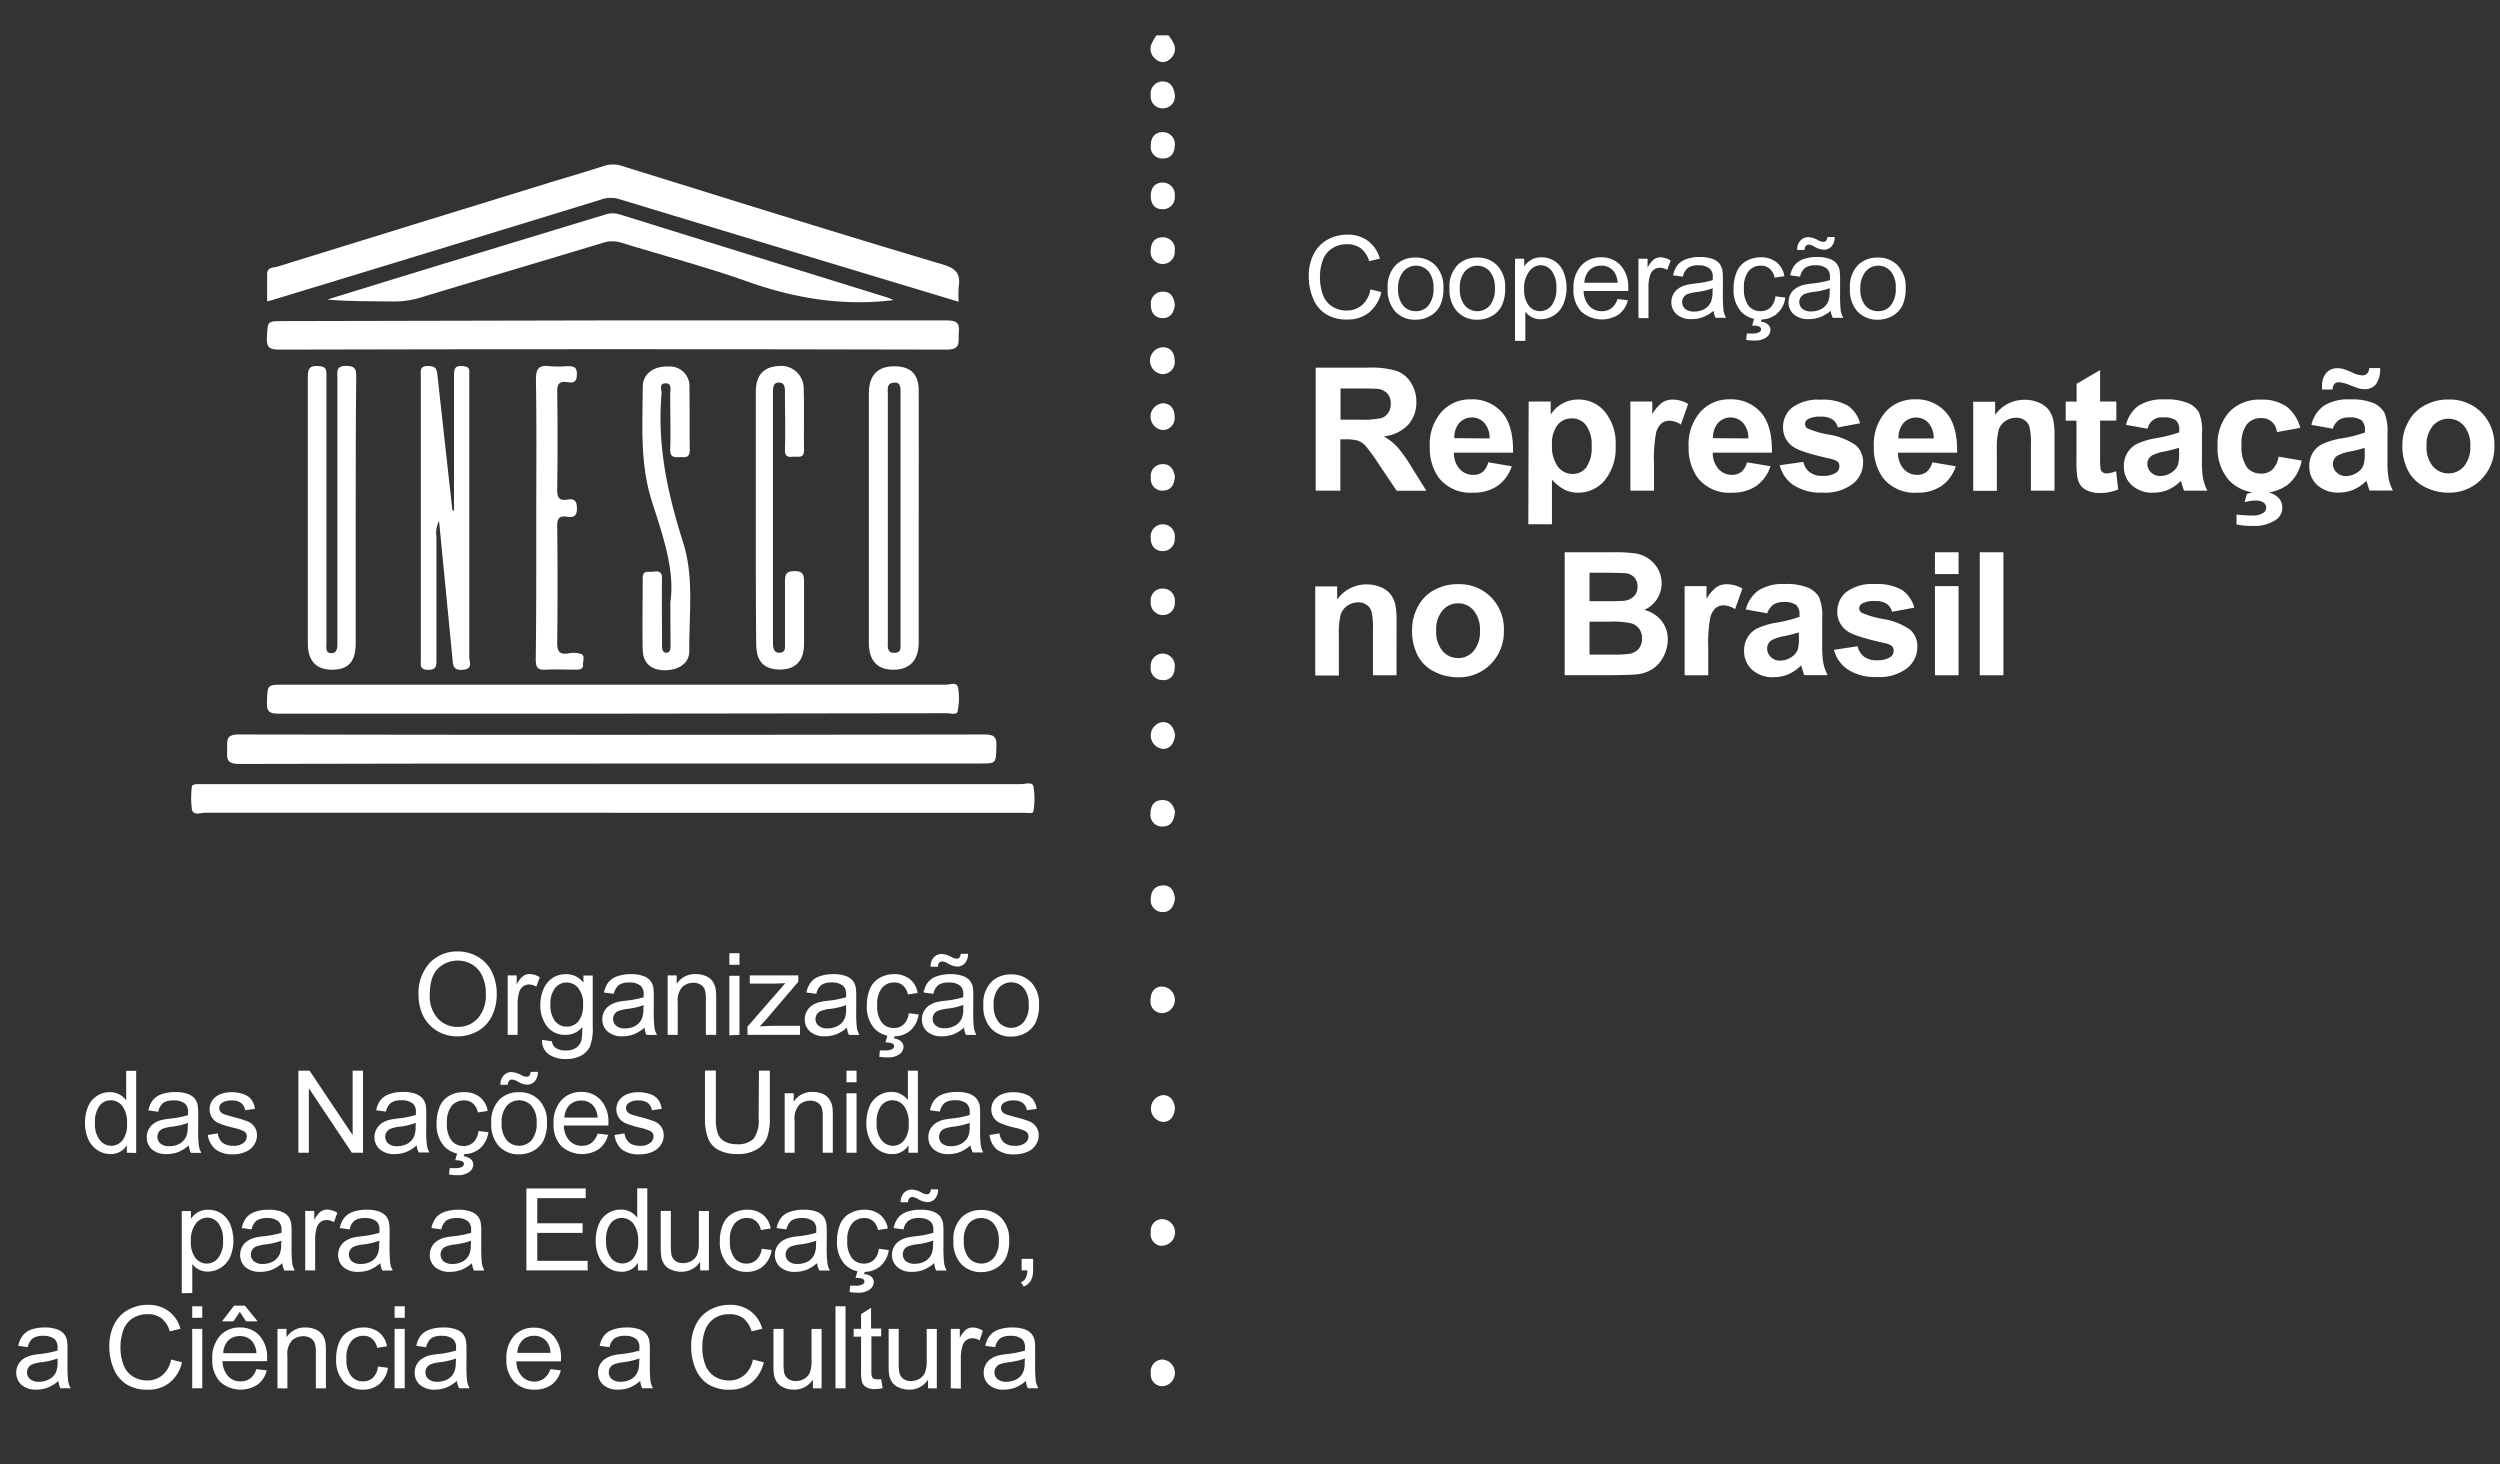 <svg xmlns="http://www.w3.org/2000/svg" viewBox="0 0 371.711 217.71" id="svg246">
  <rect x="0" y="0" width="371.711" height="217.71" fill="#333333" stroke="none"/>
  <defs id="defs4">
    <style id="style2">
      .cls-1,.cls-2{fill:#fff}.cls-1{fill-rule:evenodd}
    </style>
  </defs>
  <path class="cls-1" d="M173.739 5.25a8.027 8.027 0 0 1 .795 1.26 1.893 1.893 0 0 1-.578 2.271 1.496 1.496 0 0 1-2.13 0 1.893 1.893 0 0 1-.615-2.243 8.7 8.7 0 0 1 .738-1.288z" id="path8" fill="#fff" fill-rule="evenodd" stroke-width=".947"/>
  <path class="cls-1" d="M174.695 14.31a1.78 1.78 0 0 1-1.761 1.798 1.76 1.76 0 0 1-1.836-1.94 1.789 1.789 0 0 1 1.741-2.055c1.051-.028 1.751.71 1.856 2.196z" id="path10" fill="#fff" fill-rule="evenodd" stroke-width=".947"/>
  <path class="cls-1" d="M172.906 91.456a1.827 1.827 0 0 1-1.808-2.045 1.723 1.723 0 0 1 1.893-1.893 1.751 1.751 0 0 1 1.685 1.978 1.77 1.77 0 0 1-1.77 1.96z" id="path12" fill="#fff" fill-rule="evenodd" stroke-width=".947"/>
  <path class="cls-1" d="M174.714 109.299c-.114 1.126-.635 2.016-1.733 2.054a2.007 2.007 0 0 1-.19-3.985c1.118-.057 1.724.7 1.923 1.931z" id="path14" fill="#fff" fill-rule="evenodd" stroke-width=".947"/>
  <path class="cls-1" d="M174.695 164.76c-.086 1.268-.72 2.054-1.799 2.054a2.007 2.007 0 0 1 0-3.986c1.08-.01 1.676.767 1.799 1.931z" id="path16" fill="#fff" fill-rule="evenodd" stroke-width=".947"/>
  <path class="cls-1" d="M172.868 35.286a1.751 1.751 0 0 1 1.798 2.044 1.799 1.799 0 1 1-3.568-.18c.047-1.211.719-1.883 1.77-1.864z" id="path18" fill="#fff" fill-rule="evenodd" stroke-width=".947"/>
  <path class="cls-1" d="M172.972 97.183a1.799 1.799 0 0 1 1.685 2.044c0 1.193-.672 1.97-1.827 1.894a1.751 1.751 0 0 1-1.732-2.026 1.789 1.789 0 0 1 1.874-1.912z" id="path20" fill="#fff" fill-rule="evenodd" stroke-width=".947"/>
  <path class="cls-1" d="M172.801 23.567a1.713 1.713 0 0 1-1.685-2.026c0-1.23.758-1.95 1.837-1.893a1.789 1.789 0 0 1 1.713 2.064c-.057 1.164-.681 1.912-1.865 1.855z" id="path22" fill="#fff" fill-rule="evenodd" stroke-width=".947"/>
  <path class="cls-1" d="M172.726 31.092c-1.023 0-1.638-.776-1.628-1.978.01-1.202.672-1.997 1.789-1.97a1.799 1.799 0 0 1 1.78 2.017 1.751 1.751 0 0 1-1.941 1.931z" id="path24" fill="#fff" fill-rule="evenodd" stroke-width=".947"/>
  <path class="cls-1" d="M172.66 81.924c-.947-.076-1.59-.805-1.562-2.016a1.799 1.799 0 1 1 3.568.132 1.77 1.77 0 0 1-2.007 1.884z" id="path26" fill="#fff" fill-rule="evenodd" stroke-width=".947"/>
  <path class="cls-1" d="M174.704 120.668c-.114 1.344-.596 2.186-1.751 2.215a1.723 1.723 0 0 1-1.893-1.894c0-1.192.53-1.978 1.694-2.035 1.164-.057 1.713.748 1.95 1.714z" id="path28" fill="#fff" fill-rule="evenodd" stroke-width=".947"/>
  <path class="cls-1" d="M174.676 45.348c-.133 1.23-.72 1.978-1.846 1.95-1.127-.029-1.742-.824-1.714-2.035a1.742 1.742 0 0 1 1.818-1.894c1.117-.019 1.638.814 1.742 1.979z" id="path30" fill="#fff" fill-rule="evenodd" stroke-width=".947"/>
  <path class="cls-1" d="M172.896 55.637a2.007 2.007 0 0 1-.076-4.004c1.108-.047 1.799.691 1.827 1.893a1.817 1.817 0 0 1-1.75 2.111z" id="path32" fill="#fff" fill-rule="evenodd" stroke-width=".947"/>
  <path class="cls-1" d="M172.906 63.939a1.997 1.997 0 0 1-.057-3.976c1.126 0 1.78.757 1.798 1.96a1.78 1.78 0 0 1-1.741 2.016z" id="path34" fill="#fff" fill-rule="evenodd" stroke-width=".947"/>
  <path class="cls-1" d="M172.745 185.253a1.751 1.751 0 0 1-1.638-2.082 1.704 1.704 0 0 1 1.893-1.894 1.978 1.978 0 0 1-.236 3.938z" id="path36" fill="#fff" fill-rule="evenodd" stroke-width=".947"/>
  <path class="cls-1" d="M174.704 133.588c-.17 1.316-.805 2.073-1.893 2.026a1.78 1.78 0 0 1-1.704-2.073c.066-1.193.71-1.893 1.893-1.893s1.553.909 1.704 1.94z" id="path38" fill="#fff" fill-rule="evenodd" stroke-width=".947"/>
  <path class="cls-1" d="M172.764 202.14a1.988 1.988 0 0 1 .132 3.966 1.723 1.723 0 0 1-1.789-1.96 1.77 1.77 0 0 1 1.657-2.006z" id="path40" fill="#fff" fill-rule="evenodd" stroke-width=".947"/>
  <path class="cls-1" d="M172.584 146.69a1.978 1.978 0 0 1 .369 3.937 1.723 1.723 0 0 1-1.893-1.893c.01-1.212.596-1.96 1.524-2.045z" id="path42" fill="#fff" fill-rule="evenodd" stroke-width=".947"/>
  <path class="cls-1" d="M174.685 70.877c-.085 1.23-.606 2.035-1.742 2.073a1.704 1.704 0 0 1-1.827-1.893 1.751 1.751 0 0 1 1.704-2.045c1.146-.047 1.695.73 1.865 1.865z" id="path44" fill="#fff" fill-rule="evenodd" stroke-width=".947"/>
  <path class="cls-1" d="M91.092 120.838H30.577c-.7 0-1.808.464-2.035-.445a12.968 12.968 0 0 1 0-3.53c0-.105.379-.247.587-.275h122.63c.653 0 1.742-.398 1.893.34a10.81 10.81 0 0 1 0 3.702c-.066.416-.852.217-1.306.217H91.092z" id="path46" fill="#fff" fill-rule="evenodd" stroke-width=".947"/>
  <path class="cls-1" d="M142.54 44.865L122.83 38.92q-15.448-4.666-30.896-9.352a4.231 4.231 0 0 0-2.585.114Q64.93 37.179 40.497 44.609c-.16.057-.331.086-.776.19v-4.042c0-1.05.947-.947 1.552-1.117q19.879-6.162 39.852-12.306c2.84-.88 5.764-1.713 8.633-2.65a4.288 4.288 0 0 1 2.754 0c15.884 4.941 31.758 9.91 47.67 14.643 1.893.568 2.67 1.335 2.367 3.257a16.092 16.092 0 0 0-.01 2.281z" id="path48" fill="#fff" fill-rule="evenodd" stroke-width=".947"/>
  <path class="cls-1" d="M90.893 113.53c-18.458 0-36.916 0-55.356.057-2.082 0-1.751-1.041-1.76-2.262-.01-1.221-.2-2.13 1.722-2.12q55.451.113 110.893 0c1.59 0 1.817.51 1.76 1.893-.113 2.423 0 2.423-2.442 2.423z" id="path50" fill="#fff" fill-rule="evenodd" stroke-width=".947"/>
  <path class="cls-1" d="M91.073 106.109H41.406c-1.42 0-1.78-.388-1.713-1.76.104-2.547 0-2.547 2.518-2.547h98.444c.616 0 1.638-.483 1.808.483a9.523 9.523 0 0 1-.094 3.512c-.123.549-1.07.246-1.628.246z" id="path52" fill="#fff" fill-rule="evenodd" stroke-width=".947"/>
  <path class="cls-1" d="M91.064 47.638h49.686c1.496 0 1.988.38 1.808 1.894-.142 1.202.445 2.46-1.808 2.451q-49.582-.123-99.174 0c-1.42 0-1.978-.246-1.893-1.798.133-2.442 0-2.442 2.423-2.442z" id="path54" fill="#fff" fill-rule="evenodd" stroke-width=".947"/>
  <path class="cls-1" d="M132.856 44.619c-7.573.946-14.824-.284-21.961-2.84-6.077-2.14-12.306-3.786-18.468-5.68a4.42 4.42 0 0 0-2.755 0c-9.002 2.717-17.985 5.377-27.015 8.103a13.385 13.385 0 0 1-4.184.625c-3.256-.047-6.513 0-9.826-.284 4.25-1.306 8.52-2.631 12.76-3.928q14.2-4.345 28.502-8.69a3.569 3.569 0 0 1 2.224-.047q19.822 6.172 39.653 12.305a10.545 10.545 0 0 1 1.07.436z" id="path56" fill="#fff" fill-rule="evenodd" stroke-width=".947"/>
  <path class="cls-1" d="M52.888 76.046V95.62c0 2.707-1.041 3.919-3.408 3.957-2.366.037-3.71-1.212-3.71-3.872v-39.68c0-1.222.265-1.686 1.552-1.6.947.056 1.24.302 1.212 1.23v40.079c0 .567-.18 1.344.681 1.381.862.038.947-.69.947-1.382V56.196c0-.947-.246-1.799 1.335-1.799 1.58 0 1.467.852 1.467 1.893-.076 6.579-.076 13.167-.076 19.756z" id="path58" fill="#fff" fill-rule="evenodd" stroke-width=".947"/>
  <path class="cls-1" d="M67.503 75.941V56.006c0-1.013 0-1.732 1.382-1.571.71.085.947.331.89.947V97.76c0 .653.606 1.695-.946 1.827-1.553.133-1.468-.786-1.562-1.732-.653-6.711-1.307-13.432-1.988-20.409a4.042 4.042 0 0 0-.388 2.414v18.165c0 .89.057 1.581-1.24 1.572-1.297-.01-1.08-.758-1.08-1.506v-42.17c0-.738-.217-1.505 1.07-1.505 1.288 0 1.316.596 1.42 1.515.72 6.626 1.467 13.3 2.206 19.954z" id="path60" fill="#fff" fill-rule="evenodd" stroke-width=".947"/>
  <path class="cls-1" d="M99.668 89.582c.72-4.8-1.136-9.987-2.773-15.146-1.751-5.566-1.363-11.245-1.325-16.915 0-1.97 1.656-3.114 3.852-3.03a2.925 2.925 0 0 1 3.086 3.153c.047 3.086 0 6.172.047 9.248 0 1.287-.719 1.06-1.476 1.08-.758.018-1.467.084-1.43-1.137.086-2.726 0-5.452 0-8.188 0-.624.322-1.685-.71-1.656-1.031.028-.52 1.013-.577 1.6-.672 7.572.9 14.804 3.18 21.97 1.704 5.31.871 10.82.947 16.253 0 1.817-1.609 2.84-3.654 2.84-2.044 0-3.228-1.108-3.275-3.02-.076-3.56 0-7.119 0-10.678 0-1.23.843-.861 1.467-.946.625-.086 1.43-.18 1.401.946-.047 2.906 0 5.812 0 8.728v1.42c0 .473.142.946.653.946.512 0 .616-.483.616-.946z" id="path62" fill="#fff" fill-rule="evenodd" stroke-width=".947"/>
  <path class="cls-1" d="M112.38 76.916V58.221c0-2.423 1.184-3.682 3.333-3.786a3.341 3.341 0 0 1 3.786 3.37c.085 3.029 0 6.058.048 9.087 0 1.344-.843.947-1.543 1.013-.7.066-1.335.095-1.297-1.05.094-2.84 0-5.68 0-8.52 0-.672 0-1.448-.88-1.458-.88-.01-.9.776-.9 1.439v37.21c0 .767.104 1.581 1.032 1.524.928-.057.757-.899.757-1.552V86.42c0-1.126.246-1.486 1.44-1.505 1.192-.019 1.41.549 1.39 1.59v9.258c0 2.518-1.315 3.834-3.663 3.786-2.347-.047-3.436-1.24-3.445-3.786-.067-6.267-.057-12.552-.057-18.847z" id="path64" fill="#fff" fill-rule="evenodd" stroke-width=".947"/>
  <path class="cls-1" d="M79.733 76.897c0-6.824.066-13.65-.047-20.474 0-1.714.52-2.168 2.082-1.979a14.568 14.568 0 0 0 2.49 0c.946 0 1.543 0 1.514 1.25-.028 1.25-.615 1.24-1.438 1.126-1.136-.16-1.505.228-1.487 1.42.076 4.866.067 9.731 0 14.597 0 1.173.322 1.637 1.487 1.448.994-.161 1.438.095 1.448 1.287.01 1.193-.511 1.41-1.467 1.26-1.165-.19-1.477.264-1.468 1.429.067 5.755.076 11.52 0 17.265 0 1.344.322 1.818 1.657 1.628a3.786 3.786 0 0 1 1.893.076c.653.275.237 1.06.294 1.619.056.558-.417.729-.947.72-1.543 0-3.095-.077-4.629 0-1.23.084-1.458-.408-1.458-1.525.095-7.024.076-14.085.076-21.147z" id="path66" fill="#fff" fill-rule="evenodd" stroke-width=".947"/>
  <path class="cls-2" d="M136.595 58.013c0-2.338-1.174-3.502-3.474-3.55-2.622-.056-3.938 1.288-3.938 4.1v36.992c0 2.669 1.23 4.013 3.625 4.023 2.395.01 3.787-1.345 3.787-4.042V77.039c.01-6.342.018-12.684 0-19.026zM132.95 97.07c-1.107 0-.946-.946-.946-1.732V58.534c0-.625-.17-1.458.7-1.619 1.316-.227 1.193.795 1.193 1.628v36.822c-.038.758.265 1.704-.947 1.704z" id="path68" fill="#fff" stroke-width=".947"/>
  <path class="cls-2" d="M62.23 147.939a6.626 6.626 0 0 1 1.629-4.733 5.566 5.566 0 0 1 4.174-1.742 5.85 5.85 0 0 1 3.048.814 5.263 5.263 0 0 1 2.064 2.243 7.336 7.336 0 0 1 .71 3.276 7.156 7.156 0 0 1-.748 3.322 5.055 5.055 0 0 1-2.12 2.215 6.077 6.077 0 0 1-2.963.757 5.831 5.831 0 0 1-3.076-.833 5.414 5.414 0 0 1-2.055-2.271 6.948 6.948 0 0 1-.662-3.048zm1.667 0a4.922 4.922 0 0 0 1.183 3.474 3.91 3.91 0 0 0 2.972 1.268 3.872 3.872 0 0 0 3.001-1.287 5.168 5.168 0 0 0 1.183-3.635 6.124 6.124 0 0 0-.51-2.594 3.786 3.786 0 0 0-1.468-1.723 3.995 3.995 0 0 0-2.177-.615 4.165 4.165 0 0 0-2.954 1.174c-.823.814-1.23 2.13-1.23 3.966z" id="path70" fill="#fff" stroke-width=".947"/>
  <path class="cls-2" d="M75.483 153.864v-8.84h1.344v1.343a3.606 3.606 0 0 1 .947-1.24 1.638 1.638 0 0 1 .946-.303 2.934 2.934 0 0 1 1.543.483l-.52 1.392a2.12 2.12 0 0 0-1.098-.322 1.43 1.43 0 0 0-.88.293 1.58 1.58 0 0 0-.56.814 6.068 6.068 0 0 0-.245 1.751v4.63z" id="path72" fill="#fff" stroke-width=".947"/>
  <path class="cls-2" d="M80.604 154.612l1.458.218a1.373 1.373 0 0 0 .51.946 2.48 2.48 0 0 0 1.515.407 2.698 2.698 0 0 0 1.61-.407 2.073 2.073 0 0 0 .766-1.173 9.466 9.466 0 0 0 .105-1.894 3.067 3.067 0 0 1-2.443 1.155 3.35 3.35 0 0 1-2.84-1.316 5.102 5.102 0 0 1-.946-3.133 5.926 5.926 0 0 1 .464-2.338 3.663 3.663 0 0 1 1.325-1.647 3.578 3.578 0 0 1 2.045-.587 3.162 3.162 0 0 1 2.574 1.269v-1.07h1.382v7.639a7.383 7.383 0 0 1-.416 2.925 3.095 3.095 0 0 1-1.335 1.363 4.629 4.629 0 0 1-2.243.492 4.25 4.25 0 0 1-2.556-.71 2.414 2.414 0 0 1-.975-2.139zm1.24-5.31a3.786 3.786 0 0 0 .691 2.537 2.187 2.187 0 0 0 1.732.804 2.234 2.234 0 0 0 1.733-.795 3.786 3.786 0 0 0 .69-2.499 3.597 3.597 0 0 0-.719-2.442 2.206 2.206 0 0 0-1.732-.824 2.168 2.168 0 0 0-1.694.814 3.606 3.606 0 0 0-.7 2.405z" id="path74" fill="#fff" stroke-width=".947"/>
  <path class="cls-2" d="M95.835 152.785a5.68 5.68 0 0 1-1.61 1.004 4.733 4.733 0 0 1-1.647.293 3.2 3.2 0 0 1-2.234-.71 2.366 2.366 0 0 1-.785-1.817 2.452 2.452 0 0 1 1.07-2.055 3.786 3.786 0 0 1 1.078-.492 10.299 10.299 0 0 1 1.326-.217 14.133 14.133 0 0 0 2.67-.521v-.388a1.666 1.666 0 0 0-.417-1.288 2.518 2.518 0 0 0-1.714-.51 2.622 2.622 0 0 0-1.552.368 2.224 2.224 0 0 0-.748 1.316l-1.467-.199a3.53 3.53 0 0 1 .662-1.524 2.84 2.84 0 0 1 1.316-.89 5.916 5.916 0 0 1 2.007-.312 5.197 5.197 0 0 1 1.836.265 2.452 2.452 0 0 1 1.042.672 2.329 2.329 0 0 1 .473 1.023 9.03 9.03 0 0 1 .066 1.382v1.988a20.143 20.143 0 0 0 .104 2.65 3.171 3.171 0 0 0 .379 1.06h-1.571a3.171 3.171 0 0 1-.284-1.098zm-.133-3.341a10.412 10.412 0 0 1-2.442.568 5.32 5.32 0 0 0-1.306.303 1.193 1.193 0 0 0-.587.482 1.268 1.268 0 0 0-.209.71 1.297 1.297 0 0 0 .455 1.004 1.94 1.94 0 0 0 1.325.397 3.124 3.124 0 0 0 1.534-.378 2.29 2.29 0 0 0 .946-1.042 3.588 3.588 0 0 0 .237-1.495z" id="path76" fill="#fff" stroke-width=".947"/>
  <path class="cls-2" d="M99.27 153.864v-8.84h1.345v1.268a3.18 3.18 0 0 1 2.84-1.458 3.786 3.786 0 0 1 1.476.284 2.404 2.404 0 0 1 1.004.757 3.076 3.076 0 0 1 .463 1.108 8.32 8.32 0 0 1 .086 1.457v5.424h-1.534v-5.376a4.137 4.137 0 0 0-.17-1.373 1.391 1.391 0 0 0-.625-.72 1.96 1.96 0 0 0-1.041-.274 2.461 2.461 0 0 0-1.647.606 3 3 0 0 0-.7 2.31v4.827z" id="path78" fill="#fff" stroke-width=".947"/>
  <path class="cls-2" d="M108.443 143.452v-1.723h1.505v1.723zm0 10.478v-8.84h1.505v8.774z" id="path80" fill="#fff" stroke-width=".947"/>
  <path class="cls-2" d="M111.14 153.864v-1.22l5.624-6.457c-.635 0-1.193.057-1.685.057h-3.597v-1.22h7.213v.946l-4.78 5.604-.947 1.022c.672 0 1.306-.076 1.893-.076h4.09v1.344z" id="path82" fill="#fff" stroke-width=".947"/>
  <path class="cls-2" d="M125.927 152.785a5.604 5.604 0 0 1-1.6 1.004 4.733 4.733 0 0 1-1.647.293 3.218 3.218 0 0 1-2.244-.71 2.357 2.357 0 0 1-.776-1.817 2.452 2.452 0 0 1 1.07-2.055 3.569 3.569 0 0 1 1.07-.492 10.214 10.214 0 0 1 1.334-.217 14.133 14.133 0 0 0 2.67-.521v-.388a1.628 1.628 0 0 0-.426-1.288 2.48 2.48 0 0 0-1.704-.51 2.679 2.679 0 0 0-1.562.368 2.272 2.272 0 0 0-.739 1.316l-1.467-.199a3.644 3.644 0 0 1 .653-1.524 2.906 2.906 0 0 1 1.326-.89 5.916 5.916 0 0 1 2.006-.312 5.235 5.235 0 0 1 1.837.265 2.452 2.452 0 0 1 1.041.672 2.32 2.32 0 0 1 .464 1.023 8.67 8.67 0 0 1 .076 1.382v1.988a20.825 20.825 0 0 0 .094 2.65 3.389 3.389 0 0 0 .379 1.06h-1.562a3.389 3.389 0 0 1-.294-1.098zm-.124-3.341a10.412 10.412 0 0 1-2.442.568 5.32 5.32 0 0 0-1.306.303 1.259 1.259 0 0 0-.596.482 1.354 1.354 0 0 0-.209.71 1.297 1.297 0 0 0 .455 1.004 1.96 1.96 0 0 0 1.325.397 3.152 3.152 0 0 0 1.543-.378 2.348 2.348 0 0 0 .994-1.042 3.588 3.588 0 0 0 .236-1.495z" id="path84" fill="#fff" stroke-width=".947"/>
  <path class="cls-2" d="M135.118 150.646l1.467.19a3.834 3.834 0 0 1-1.23 2.385 3.625 3.625 0 0 1-2.443.861 3.786 3.786 0 0 1-2.915-1.183 4.828 4.828 0 0 1-1.108-3.408 6.19 6.19 0 0 1 .474-2.499 3.341 3.341 0 0 1 1.448-1.61 4.25 4.25 0 0 1 2.11-.539 3.663 3.663 0 0 1 2.348.73 3.304 3.304 0 0 1 1.174 2.063l-1.448.227a2.404 2.404 0 0 0-.739-1.335 1.893 1.893 0 0 0-1.277-.454 2.31 2.31 0 0 0-1.837.814 3.786 3.786 0 0 0-.71 2.565 3.966 3.966 0 0 0 .682 2.584 2.224 2.224 0 0 0 1.78.814 2.082 2.082 0 0 0 1.476-.549 2.688 2.688 0 0 0 .748-1.656zm-3.474 4.345l.435-1.468h1.117l-.274.89a1.742 1.742 0 0 1 1.06.436 1.098 1.098 0 0 1 .36.785 1.4 1.4 0 0 1-.597 1.108 2.906 2.906 0 0 1-1.808.473 6.522 6.522 0 0 1-1.202-.094l.095-.947h.785a1.988 1.988 0 0 0 1.098-.218.473.473 0 0 0 .237-.407.398.398 0 0 0-.094-.265.795.795 0 0 0-.35-.199 3.37 3.37 0 0 0-.862-.094z" id="path86" fill="#fff" stroke-width=".947"/>
  <path class="cls-2" d="M143.344 152.785a5.604 5.604 0 0 1-1.6 1.004 4.733 4.733 0 0 1-1.647.293 3.218 3.218 0 0 1-2.244-.71 2.357 2.357 0 0 1-.776-1.817 2.423 2.423 0 0 1 .294-1.193 2.508 2.508 0 0 1 .766-.862 3.786 3.786 0 0 1 1.08-.492 10.214 10.214 0 0 1 1.334-.217 14.133 14.133 0 0 0 2.67-.521v-.388a1.628 1.628 0 0 0-.426-1.288 2.48 2.48 0 0 0-1.704-.51 2.66 2.66 0 0 0-1.562.368 2.272 2.272 0 0 0-.748 1.316l-1.458-.199a3.644 3.644 0 0 1 .654-1.524 2.84 2.84 0 0 1 1.325-.89 5.878 5.878 0 0 1 2.007-.312 5.272 5.272 0 0 1 1.836.265 2.508 2.508 0 0 1 1.041.672 2.32 2.32 0 0 1 .464 1.023 8.67 8.67 0 0 1 .057 1.382v1.988a20.825 20.825 0 0 0 .094 2.65 3.389 3.389 0 0 0 .379 1.06h-1.562a3.171 3.171 0 0 1-.274-1.098zm-4.98-9.05a1.893 1.893 0 0 1 .474-1.381 1.571 1.571 0 0 1 1.212-.511 3.53 3.53 0 0 1 1.41.445 1.827 1.827 0 0 0 .776.255.511.511 0 0 0 .407-.151 1.032 1.032 0 0 0 .199-.578h1.089a2.064 2.064 0 0 1-.483 1.42 1.505 1.505 0 0 1-1.155.483 3.133 3.133 0 0 1-1.373-.473 2.035 2.035 0 0 0-.823-.294.577.577 0 0 0-.454.199.795.795 0 0 0-.17.587zm4.857 5.68a10.488 10.488 0 0 1-2.443.568 5.32 5.32 0 0 0-1.306.303 1.259 1.259 0 0 0-.596.483 1.354 1.354 0 0 0-.208.71 1.297 1.297 0 0 0 .454 1.003 1.96 1.96 0 0 0 1.325.398 3.18 3.18 0 0 0 1.543-.379 2.395 2.395 0 0 0 .994-1.041 3.588 3.588 0 0 0 .237-1.496z" id="path88" fill="#fff" stroke-width=".947"/>
  <path class="cls-2" d="M146.212 149.463a4.553 4.553 0 0 1 1.363-3.635 4.108 4.108 0 0 1 2.773-.947 3.957 3.957 0 0 1 2.982 1.193 4.563 4.563 0 0 1 1.155 3.303 5.84 5.84 0 0 1-.511 2.68 3.663 3.663 0 0 1-1.486 1.523 4.354 4.354 0 0 1-2.14.54 3.947 3.947 0 0 1-2.99-1.202 4.733 4.733 0 0 1-1.146-3.455zm1.533 0a3.71 3.71 0 0 0 .748 2.508 2.442 2.442 0 0 0 3.71 0 3.786 3.786 0 0 0 .749-2.584 3.692 3.692 0 0 0-.748-2.49 2.461 2.461 0 0 0-3.71 0 3.692 3.692 0 0 0-.749 2.566z" id="path90" fill="#fff" stroke-width=".947"/>
  <path class="cls-2" d="M18.858 171.395v-1.117a2.755 2.755 0 0 1-2.47 1.316 3.465 3.465 0 0 1-1.893-.587 3.786 3.786 0 0 1-1.373-1.628 5.68 5.68 0 0 1-.483-2.395 6.323 6.323 0 0 1 .436-2.404 3.483 3.483 0 0 1 3.246-2.197 2.925 2.925 0 0 1 1.43.341 3.01 3.01 0 0 1 1.013.871v-4.373h1.486v12.201zm-4.733-4.411a3.786 3.786 0 0 0 .72 2.537 2.158 2.158 0 0 0 1.685.842 2.13 2.13 0 0 0 1.666-.804 3.682 3.682 0 0 0 .69-2.452 4.137 4.137 0 0 0-.7-2.66 2.149 2.149 0 0 0-1.723-.852 2.082 2.082 0 0 0-1.666.814 4.051 4.051 0 0 0-.672 2.575z" id="path92" fill="#fff" stroke-width=".947"/>
  <path class="cls-2" d="M28.078 170.297a5.604 5.604 0 0 1-1.6 1.003 4.733 4.733 0 0 1-1.647.294 3.218 3.218 0 0 1-2.234-.691 2.357 2.357 0 0 1-.776-1.818 2.452 2.452 0 0 1 1.07-2.054 3.569 3.569 0 0 1 1.07-.492 10.214 10.214 0 0 1 1.334-.218 14.133 14.133 0 0 0 2.67-.52v-.388a1.628 1.628 0 0 0-.426-1.288 2.48 2.48 0 0 0-1.704-.51 2.679 2.679 0 0 0-1.562.368 2.272 2.272 0 0 0-.739 1.316l-1.467-.199a3.644 3.644 0 0 1 .653-1.524 2.906 2.906 0 0 1 1.326-.89 5.916 5.916 0 0 1 2.006-.312 5.235 5.235 0 0 1 1.837.265 2.452 2.452 0 0 1 1.041.672 2.32 2.32 0 0 1 .464 1.022 8.67 8.67 0 0 1 .076 1.382v1.988a20.825 20.825 0 0 0 .094 2.65 3.389 3.389 0 0 0 .379 1.06H28.38a3.389 3.389 0 0 1-.303-1.116zm-.123-3.341a10.412 10.412 0 0 1-2.442.567 5.32 5.32 0 0 0-1.306.303 1.259 1.259 0 0 0-.597.483 1.354 1.354 0 0 0-.208.71 1.297 1.297 0 0 0 .454 1.003 1.96 1.96 0 0 0 1.326.398 3.152 3.152 0 0 0 1.542-.379 2.395 2.395 0 0 0 .947-1.04 3.588 3.588 0 0 0 .237-1.496z" id="path94" fill="#fff" stroke-width=".947"/>
  <path class="cls-2" d="M30.899 168.754l1.486-.237a2.11 2.11 0 0 0 .691 1.373 2.461 2.461 0 0 0 1.6.473 2.31 2.31 0 0 0 1.524-.426 1.25 1.25 0 0 0 .501-.946.88.88 0 0 0-.444-.795 6.418 6.418 0 0 0-1.524-.512 13.347 13.347 0 0 1-2.291-.719 2.196 2.196 0 0 1-.947-.842 2.13 2.13 0 0 1-.331-1.184 2.3 2.3 0 0 1 .265-1.098 2.49 2.49 0 0 1 .738-.833 3.228 3.228 0 0 1 .947-.435 4.364 4.364 0 0 1 1.287-.18 5.093 5.093 0 0 1 1.827.303 2.385 2.385 0 0 1 1.164.814 3.048 3.048 0 0 1 .512 1.363l-1.458.199a1.619 1.619 0 0 0-.578-1.06 2.13 2.13 0 0 0-1.353-.388 2.461 2.461 0 0 0-1.477.34.947.947 0 0 0-.435.805.814.814 0 0 0 .18.52 1.297 1.297 0 0 0 .577.398c.151.057.587.19 1.316.388a17.748 17.748 0 0 1 2.224.691 2.262 2.262 0 0 1 .947.786 2.187 2.187 0 0 1 .36 1.278 2.49 2.49 0 0 1-.445 1.41 2.726 2.726 0 0 1-1.26 1.022 4.487 4.487 0 0 1-1.893.37 4.118 4.118 0 0 1-2.546-.73 3.36 3.36 0 0 1-1.164-2.148z" id="path96" fill="#fff" stroke-width=".947"/>
  <path class="cls-2" d="M44.369 171.395v-12.202h1.656l6.409 9.58v-9.58h1.543v12.202H52.32l-6.399-9.589v9.589z" id="path98" fill="#fff" stroke-width=".947"/>
  <path class="cls-2" d="M61.956 170.297a5.736 5.736 0 0 1-1.6 1.003 4.733 4.733 0 0 1-1.656.294 3.209 3.209 0 0 1-2.234-.71 2.366 2.366 0 0 1-.786-1.818 2.518 2.518 0 0 1 1.07-2.054 3.786 3.786 0 0 1 1.08-.492 10.214 10.214 0 0 1 1.334-.218 14.473 14.473 0 0 0 2.67-.52v-.388a1.628 1.628 0 0 0-.427-1.288 2.508 2.508 0 0 0-1.704-.51 2.641 2.641 0 0 0-1.561.368 2.224 2.224 0 0 0-.748 1.316l-1.458-.199a3.644 3.644 0 0 1 .653-1.524 2.84 2.84 0 0 1 1.325-.89 5.878 5.878 0 0 1 2.007-.312 5.272 5.272 0 0 1 1.837.265 2.508 2.508 0 0 1 1.04.672 2.433 2.433 0 0 1 .502.985 8.67 8.67 0 0 1 .076 1.382v1.988a20.825 20.825 0 0 0 .095 2.65 3.389 3.389 0 0 0 .379 1.06h-1.59a3.171 3.171 0 0 1-.304-1.06zm-.123-3.341a10.583 10.583 0 0 1-2.451.567 5.32 5.32 0 0 0-1.307.303 1.23 1.23 0 0 0-.587.483 1.268 1.268 0 0 0-.208.71 1.297 1.297 0 0 0 .455 1.003 1.96 1.96 0 0 0 1.325.398 3.18 3.18 0 0 0 1.543-.379 2.32 2.32 0 0 0 .946-1.04 3.569 3.569 0 0 0 .246-1.496z" id="path100" fill="#fff" stroke-width=".947"/>
  <path class="cls-2" d="M71.138 168.158l1.477.189a3.834 3.834 0 0 1-1.23 2.385 3.644 3.644 0 0 1-2.443.862 3.786 3.786 0 0 1-2.925-1.183 4.865 4.865 0 0 1-1.098-3.408 6.19 6.19 0 0 1 .473-2.5 3.304 3.304 0 0 1 1.449-1.608 4.24 4.24 0 0 1 2.139-.512 3.673 3.673 0 0 1 2.357.73 3.304 3.304 0 0 1 1.174 2.063l-1.458.227a2.3 2.3 0 0 0-.738-1.335 1.893 1.893 0 0 0-1.269-.454 2.348 2.348 0 0 0-1.893.814 3.881 3.881 0 0 0-.7 2.565 3.966 3.966 0 0 0 .681 2.585 2.215 2.215 0 0 0 1.78.814 2.045 2.045 0 0 0 1.467-.55 2.632 2.632 0 0 0 .757-1.684zm-3.464 4.344l.435-1.467h1.108l-.275.89a1.77 1.77 0 0 1 1.07.435 1.098 1.098 0 0 1 .36.786 1.391 1.391 0 0 1-.606 1.108 2.84 2.84 0 0 1-1.799.473 6.446 6.446 0 0 1-1.202-.095l.095-.946h.776a1.95 1.95 0 0 0 1.098-.218.483.483 0 0 0 .246-.407.398.398 0 0 0-.095-.265.776.776 0 0 0-.36-.199 3.285 3.285 0 0 0-.851-.094z" id="path102" fill="#fff" stroke-width=".947"/>
  <path class="cls-2" d="M73.05 166.974a4.553 4.553 0 0 1 1.363-3.634 4.118 4.118 0 0 1 2.783-.947 3.947 3.947 0 0 1 2.973 1.193 4.515 4.515 0 0 1 1.154 3.303 5.84 5.84 0 0 1-.51 2.68 3.663 3.663 0 0 1-1.487 1.523 4.345 4.345 0 0 1-2.13.54 3.957 3.957 0 0 1-3-1.193 4.733 4.733 0 0 1-1.146-3.465zm1.354-5.68a1.95 1.95 0 0 1 .473-1.381 1.59 1.59 0 0 1 1.221-.511 3.493 3.493 0 0 1 1.401.445 1.893 1.893 0 0 0 .786.255.53.53 0 0 0 .407-.151 1.032 1.032 0 0 0 .199-.578h1.079a2.064 2.064 0 0 1-.473 1.42 1.524 1.524 0 0 1-1.155.483 3.124 3.124 0 0 1-1.382-.473 2.007 2.007 0 0 0-.814-.294.606.606 0 0 0-.464.199.833.833 0 0 0-.17.587zm.18 5.68a3.786 3.786 0 0 0 .748 2.537 2.461 2.461 0 0 0 3.72 0 3.862 3.862 0 0 0 .738-2.584 3.644 3.644 0 0 0-.748-2.49 2.461 2.461 0 0 0-3.71 0 3.786 3.786 0 0 0-.748 2.537z" id="path104" fill="#fff" stroke-width=".947"/>
  <path class="cls-2" d="M88.858 168.546l1.553.19a3.786 3.786 0 0 1-1.363 2.11 4.6 4.6 0 0 1-5.604-.445 4.667 4.667 0 0 1-1.136-3.35 4.894 4.894 0 0 1 1.155-3.465 3.881 3.881 0 0 1 2.972-1.23 3.786 3.786 0 0 1 2.897 1.21 4.79 4.79 0 0 1 1.126 3.39v.397h-6.626a3.427 3.427 0 0 0 .823 2.234 2.461 2.461 0 0 0 1.894.776 2.338 2.338 0 0 0 1.363-.407 2.84 2.84 0 0 0 .946-1.41zm-4.931-2.376h4.931a2.963 2.963 0 0 0-.568-1.666 2.3 2.3 0 0 0-1.893-.871 2.404 2.404 0 0 0-1.732.691 2.707 2.707 0 0 0-.738 1.846z" id="path106" fill="#fff" stroke-width=".947"/>
  <path class="cls-2" d="M91.376 168.754l1.486-.237a2.11 2.11 0 0 0 .691 1.373 2.461 2.461 0 0 0 1.6.473 2.31 2.31 0 0 0 1.524-.426 1.25 1.25 0 0 0 .502-.946.88.88 0 0 0-.445-.795 6.418 6.418 0 0 0-1.524-.512 13.347 13.347 0 0 1-2.29-.719 2.196 2.196 0 0 1-.947-.842 2.13 2.13 0 0 1-.332-1.184 2.3 2.3 0 0 1 .265-1.098 2.49 2.49 0 0 1 .739-.833 3.228 3.228 0 0 1 .946-.435 4.364 4.364 0 0 1 1.288-.18 5.093 5.093 0 0 1 1.826.303 2.385 2.385 0 0 1 1.165.814 3.048 3.048 0 0 1 .51 1.363l-1.457.199a1.619 1.619 0 0 0-.577-1.06 2.13 2.13 0 0 0-1.354-.388 2.461 2.461 0 0 0-1.477.34.947.947 0 0 0-.435.805.814.814 0 0 0 .18.52 1.297 1.297 0 0 0 .577.398c.152.057.587.19 1.316.388a17.748 17.748 0 0 1 2.225.691 2.262 2.262 0 0 1 .946.786 2.187 2.187 0 0 1 .36 1.278 2.556 2.556 0 0 1-.436 1.41 2.84 2.84 0 0 1-1.268 1.022 4.487 4.487 0 0 1-1.893.37 4.118 4.118 0 0 1-2.622-.72 3.36 3.36 0 0 1-1.089-2.158z" id="path108" fill="#fff" stroke-width=".947"/>
  <path class="cls-2" d="M112.845 159.194h1.618v7.052a8.387 8.387 0 0 1-.416 2.915 3.55 3.55 0 0 1-1.524 1.742 5.291 5.291 0 0 1-2.84.681 5.831 5.831 0 0 1-2.84-.596 3.323 3.323 0 0 1-1.552-1.704 8.122 8.122 0 0 1-.473-3.057v-7.052h1.618v7.042a6.796 6.796 0 0 0 .294 2.338 2.29 2.29 0 0 0 1.013 1.165 3.616 3.616 0 0 0 1.76.407 3.38 3.38 0 0 0 2.537-.805 4.629 4.629 0 0 0 .757-3.105z" id="path110" fill="#fff" stroke-width=".947"/>
  <path class="cls-2" d="M116.669 171.395v-8.841h1.344v1.259a3.18 3.18 0 0 1 2.84-1.458 3.786 3.786 0 0 1 1.477.284 2.32 2.32 0 0 1 .946.757 2.934 2.934 0 0 1 .473 1.108 8.604 8.604 0 0 1 .076 1.458v5.433h-1.496v-5.377a4.137 4.137 0 0 0-.17-1.372 1.439 1.439 0 0 0-.625-.72 1.96 1.96 0 0 0-1.04-.274 2.442 2.442 0 0 0-1.648.606 3 3 0 0 0-.7 2.31v4.827z" id="path112" fill="#fff" stroke-width=".947"/>
  <path class="cls-2" d="M125.86 160.916v-1.722h1.496v1.722zm0 10.479v-8.841h1.496v8.841z" id="path114" fill="#fff" stroke-width=".947"/>
  <path class="cls-2" d="M135.08 171.395v-1.117a2.755 2.755 0 0 1-2.47 1.316 3.465 3.465 0 0 1-1.941-.587 3.786 3.786 0 0 1-1.373-1.628 5.68 5.68 0 0 1-.482-2.395 6.323 6.323 0 0 1 .435-2.404 3.483 3.483 0 0 1 3.294-2.225 2.887 2.887 0 0 1 1.42.34 2.953 2.953 0 0 1 1.022.872v-4.374h1.486v12.202zm-4.733-4.411a3.786 3.786 0 0 0 .72 2.537 2.158 2.158 0 0 0 1.684.842 2.13 2.13 0 0 0 1.666-.804 3.682 3.682 0 0 0 .691-2.452 4.137 4.137 0 0 0-.7-2.66 2.149 2.149 0 0 0-1.723-.852 2.082 2.082 0 0 0-1.666.814 4.051 4.051 0 0 0-.672 2.575z" id="path116" fill="#fff" stroke-width=".947"/>
  <path class="cls-2" d="M144.3 170.297a5.604 5.604 0 0 1-1.6 1.003 4.733 4.733 0 0 1-1.647.294 3.218 3.218 0 0 1-2.243-.71 2.357 2.357 0 0 1-.777-1.818 2.452 2.452 0 0 1 1.07-2.054 3.569 3.569 0 0 1 1.07-.492 10.214 10.214 0 0 1 1.334-.218 14.133 14.133 0 0 0 2.67-.52v-.388a1.628 1.628 0 0 0-.426-1.288 2.48 2.48 0 0 0-1.704-.51 2.679 2.679 0 0 0-1.562.368 2.272 2.272 0 0 0-.738 1.316l-1.468-.199a3.644 3.644 0 0 1 .654-1.524 2.84 2.84 0 0 1 1.325-.89 5.916 5.916 0 0 1 2.007-.312 5.235 5.235 0 0 1 1.836.265 2.508 2.508 0 0 1 1.041.672 2.32 2.32 0 0 1 .511.985 8.67 8.67 0 0 1 .076 1.382v1.988a20.825 20.825 0 0 0 .095 2.65 3.389 3.389 0 0 0 .378 1.06h-1.562a3.389 3.389 0 0 1-.34-1.06zm-.123-3.341a10.412 10.412 0 0 1-2.443.567 5.32 5.32 0 0 0-1.306.303 1.259 1.259 0 0 0-.596.483 1.354 1.354 0 0 0-.208.71 1.297 1.297 0 0 0 .454 1.003 1.96 1.96 0 0 0 1.325.398 3.152 3.152 0 0 0 1.543-.379 2.395 2.395 0 0 0 .994-1.04 3.588 3.588 0 0 0 .237-1.496z" id="path118" fill="#fff" stroke-width=".947"/>
  <path class="cls-2" d="M147.12 168.754l1.487-.237a2.11 2.11 0 0 0 .69 1.373 2.442 2.442 0 0 0 1.6.473 2.31 2.31 0 0 0 1.524-.426 1.25 1.25 0 0 0 .502-.946.947.947 0 0 0-.445-.795 6.418 6.418 0 0 0-1.524-.512 13.347 13.347 0 0 1-2.29-.719 2.272 2.272 0 0 1-.947-.842 2.196 2.196 0 0 1-.322-1.184 2.3 2.3 0 0 1 .265-1.098 2.49 2.49 0 0 1 .738-.833 3.228 3.228 0 0 1 .947-.435 4.364 4.364 0 0 1 1.287-.18 5.093 5.093 0 0 1 1.827.303 2.385 2.385 0 0 1 1.165.814 3.162 3.162 0 0 1 .51 1.363l-1.457.199a1.619 1.619 0 0 0-.577-1.06 2.13 2.13 0 0 0-1.354-.388 2.461 2.461 0 0 0-1.477.34.947.947 0 0 0-.435.805.814.814 0 0 0 .18.52 1.297 1.297 0 0 0 .577.398c.142.057.587.19 1.316.388a17.748 17.748 0 0 1 2.224.691 2.262 2.262 0 0 1 .947.786 2.187 2.187 0 0 1 .36 1.278 2.49 2.49 0 0 1-.445 1.41 2.726 2.726 0 0 1-1.26 1.022 4.487 4.487 0 0 1-1.892.37 4.118 4.118 0 0 1-2.622-.72 3.36 3.36 0 0 1-1.098-2.158z" id="path120" fill="#fff" stroke-width=".947"/>
  <path class="cls-2" d="M27.027 192.286v-12.22h1.363v1.155a3.218 3.218 0 0 1 1.089-1.013 2.991 2.991 0 0 1 1.477-.341 3.465 3.465 0 0 1 1.988.587 3.54 3.54 0 0 1 1.306 1.637 6.37 6.37 0 0 1 0 4.733 3.73 3.73 0 0 1-1.42 1.666 3.682 3.682 0 0 1-1.95.578 2.745 2.745 0 0 1-1.344-.322 3 3 0 0 1-.947-.795v4.297zm1.354-7.752a3.786 3.786 0 0 0 .691 2.517 2.11 2.11 0 0 0 1.675.824 2.149 2.149 0 0 0 1.704-.852 3.985 3.985 0 0 0 .71-2.612 3.89 3.89 0 0 0-.69-2.528 2.092 2.092 0 0 0-1.657-.842 2.177 2.177 0 0 0-1.695.89 4.023 4.023 0 0 0-.738 2.603z" id="path122" fill="#fff" stroke-width=".947"/>
  <path class="cls-2" d="M41.974 187.809a5.604 5.604 0 0 1-1.6 1.003 4.733 4.733 0 0 1-1.647.294 3.218 3.218 0 0 1-2.243-.71 2.357 2.357 0 0 1-.776-1.818 2.423 2.423 0 0 1 .293-1.192 2.508 2.508 0 0 1 .767-.862 3.786 3.786 0 0 1 1.079-.492 10.214 10.214 0 0 1 1.334-.218 14.133 14.133 0 0 0 2.67-.52v-.389a1.628 1.628 0 0 0-.426-1.287 2.48 2.48 0 0 0-1.704-.511 2.66 2.66 0 0 0-1.562.37 2.272 2.272 0 0 0-.748 1.315l-1.457-.199a3.644 3.644 0 0 1 .653-1.524 2.84 2.84 0 0 1 1.325-.89 5.878 5.878 0 0 1 2.007-.312 5.272 5.272 0 0 1 1.836.265 2.508 2.508 0 0 1 1.041.672 2.32 2.32 0 0 1 .464 1.022 8.67 8.67 0 0 1 .076 1.382v1.988a20.825 20.825 0 0 0 .095 2.65 3.389 3.389 0 0 0 .378 1.06h-1.552a3.171 3.171 0 0 1-.303-1.097zm-.123-3.342a10.488 10.488 0 0 1-2.442.568 5.32 5.32 0 0 0-1.307.303 1.259 1.259 0 0 0-.596.483 1.354 1.354 0 0 0-.208.71 1.297 1.297 0 0 0 .454 1.003 1.96 1.96 0 0 0 1.325.398 3.18 3.18 0 0 0 1.543-.379 2.395 2.395 0 0 0 .947-1.041 3.588 3.588 0 0 0 .237-1.496z" id="path124" fill="#fff" stroke-width=".947"/>
  <path class="cls-2" d="M45.382 188.888v-8.841h1.344v1.344a3.72 3.72 0 0 1 .946-1.24 1.685 1.685 0 0 1 .947-.303 2.915 2.915 0 0 1 1.543.483l-.511 1.391a2.149 2.149 0 0 0-1.098-.322 1.439 1.439 0 0 0-.89.294 1.638 1.638 0 0 0-.559.814 6.068 6.068 0 0 0-.246 1.751v4.629z" id="path126" fill="#fff" stroke-width=".947"/>
  <path class="cls-2" d="M56.551 187.809a5.68 5.68 0 0 1-1.609 1.003 4.733 4.733 0 0 1-1.647.294 3.237 3.237 0 0 1-2.243-.71 2.357 2.357 0 0 1-.777-1.818 2.452 2.452 0 0 1 1.07-2.054 3.521 3.521 0 0 1 1.08-.492 10.299 10.299 0 0 1 1.324-.218 14.133 14.133 0 0 0 2.67-.52v-.389a1.628 1.628 0 0 0-.426-1.287 2.48 2.48 0 0 0-1.704-.511 2.679 2.679 0 0 0-1.562.37 2.272 2.272 0 0 0-.738 1.315l-1.467-.199a3.53 3.53 0 0 1 .662-1.524 2.84 2.84 0 0 1 1.316-.89 5.916 5.916 0 0 1 2.007-.312 5.197 5.197 0 0 1 1.836.265 2.452 2.452 0 0 1 1.041.672 2.215 2.215 0 0 1 .464 1.022 7.648 7.648 0 0 1 .076 1.382v1.988a22.955 22.955 0 0 0 .095 2.65 3.389 3.389 0 0 0 .378 1.06h-1.562a3.171 3.171 0 0 1-.284-1.097zm-.132-3.342a10.412 10.412 0 0 1-2.442.568 5.32 5.32 0 0 0-1.307.303 1.193 1.193 0 0 0-.587.483 1.268 1.268 0 0 0-.208.71 1.325 1.325 0 0 0 .445 1.003 1.969 1.969 0 0 0 1.335.398 3.124 3.124 0 0 0 1.533-.379 2.29 2.29 0 0 0 .947-1.041 3.588 3.588 0 0 0 .236-1.496z" id="path128" fill="#fff" stroke-width=".947"/>
  <path class="cls-2" d="M70.182 187.809a5.68 5.68 0 0 1-1.609 1.003 4.733 4.733 0 0 1-1.647.294 3.237 3.237 0 0 1-2.244-.71 2.357 2.357 0 0 1-.776-1.818 2.452 2.452 0 0 1 1.07-2.054 3.521 3.521 0 0 1 1.079-.492 10.299 10.299 0 0 1 1.325-.218 14.133 14.133 0 0 0 2.67-.52v-.389a1.628 1.628 0 0 0-.426-1.287 2.48 2.48 0 0 0-1.704-.511 2.679 2.679 0 0 0-1.562.37 2.272 2.272 0 0 0-.738 1.315l-1.468-.199a3.644 3.644 0 0 1 .654-1.524 2.906 2.906 0 0 1 1.325-.89 5.916 5.916 0 0 1 2.007-.312 5.235 5.235 0 0 1 1.836.265 2.452 2.452 0 0 1 1.041.672 2.215 2.215 0 0 1 .464 1.022 7.648 7.648 0 0 1 .076 1.382v1.988a22.955 22.955 0 0 0 .094 2.65 3.389 3.389 0 0 0 .379 1.06h-1.562a3.171 3.171 0 0 1-.284-1.097zm-.132-3.342a10.412 10.412 0 0 1-2.443.568 5.32 5.32 0 0 0-1.306.303 1.193 1.193 0 0 0-.587.483 1.268 1.268 0 0 0-.208.71 1.325 1.325 0 0 0 .445 1.003 1.969 1.969 0 0 0 1.335.398 3.124 3.124 0 0 0 1.533-.379 2.29 2.29 0 0 0 .947-1.041 3.588 3.588 0 0 0 .236-1.496z" id="path130" fill="#fff" stroke-width=".947"/>
  <path class="cls-2" d="M78.266 188.888v-12.183h8.822v1.44h-7.203v3.738h6.74v1.43h-6.74v4.155h7.487v1.42z" id="path132" fill="#fff" stroke-width=".947"/>
  <path class="cls-2" d="M94.85 188.888v-1.117a2.755 2.755 0 0 1-2.47 1.316 3.446 3.446 0 0 1-1.94-.587 3.786 3.786 0 0 1-1.373-1.628 5.5 5.5 0 0 1-.493-2.395 6.323 6.323 0 0 1 .445-2.405 3.398 3.398 0 0 1 1.325-1.647 3.483 3.483 0 0 1 1.97-.577 2.915 2.915 0 0 1 1.42.34 2.84 2.84 0 0 1 1.012.872v-4.374h1.496v12.202zm-4.733-4.411a3.862 3.862 0 0 0 .71 2.537 2.177 2.177 0 0 0 1.695.842 2.13 2.13 0 0 0 1.666-.805 3.73 3.73 0 0 0 .69-2.451 4.137 4.137 0 0 0-.7-2.66 2.158 2.158 0 0 0-1.723-.852 2.073 2.073 0 0 0-1.666.814 3.995 3.995 0 0 0-.672 2.594z" id="path134" fill="#fff" stroke-width=".947"/>
  <path class="cls-2" d="M104.098 188.888v-1.297a3.256 3.256 0 0 1-2.84 1.496 3.588 3.588 0 0 1-1.457-.303 2.348 2.348 0 0 1-1.004-.748 2.84 2.84 0 0 1-.463-1.117 7.876 7.876 0 0 1-.095-1.392v-5.48h1.505v4.903a9.362 9.362 0 0 0 .085 1.58 1.59 1.59 0 0 0 .597.947 1.893 1.893 0 0 0 1.135.332 2.527 2.527 0 0 0 1.269-.341 1.893 1.893 0 0 0 .833-.947 4.8 4.8 0 0 0 .246-1.732v-4.733h1.496v8.832z" id="path136" fill="#fff" stroke-width=".947"/>
  <path class="cls-2" d="M113.252 185.67l1.476.189a3.843 3.843 0 0 1-1.24 2.385 3.625 3.625 0 0 1-2.442.862 3.786 3.786 0 0 1-2.915-1.184 4.865 4.865 0 0 1-1.098-3.407 6.19 6.19 0 0 1 .473-2.5 3.256 3.256 0 0 1 1.448-1.609 4.24 4.24 0 0 1 2.102-.54 3.673 3.673 0 0 1 2.357.73 3.304 3.304 0 0 1 1.173 2.063l-1.457.228a2.3 2.3 0 0 0-.739-1.335 1.893 1.893 0 0 0-1.268-.455 2.348 2.348 0 0 0-1.893.815 3.786 3.786 0 0 0-.7 2.565 3.966 3.966 0 0 0 .68 2.584 2.215 2.215 0 0 0 1.78.814 2.045 2.045 0 0 0 1.468-.549 2.632 2.632 0 0 0 .795-1.657z" id="path138" fill="#fff" stroke-width=".947"/>
  <path class="cls-2" d="M121.487 187.809a5.736 5.736 0 0 1-1.6 1.003 4.8 4.8 0 0 1-1.656.294 3.209 3.209 0 0 1-2.234-.71 2.366 2.366 0 0 1-.786-1.818 2.452 2.452 0 0 1 1.07-2.054 3.786 3.786 0 0 1 1.079-.492 10.299 10.299 0 0 1 1.325-.218 14.435 14.435 0 0 0 2.679-.52v-.389a1.628 1.628 0 0 0-.417-1.287 2.518 2.518 0 0 0-1.713-.511 2.622 2.622 0 0 0-1.552.37 2.224 2.224 0 0 0-.748 1.315l-1.467-.199a3.644 3.644 0 0 1 .662-1.524 2.84 2.84 0 0 1 1.326-.89 5.821 5.821 0 0 1 1.997-.312 5.291 5.291 0 0 1 1.893.265 2.47 2.47 0 0 1 1.032.672 2.329 2.329 0 0 1 .473 1.022 8.67 8.67 0 0 1 .076 1.382v1.988a20.825 20.825 0 0 0 .094 2.65 3.171 3.171 0 0 0 .38 1.06h-1.572a3.171 3.171 0 0 1-.341-1.097zm-.123-3.342a10.583 10.583 0 0 1-2.452.568 5.32 5.32 0 0 0-1.306.303 1.193 1.193 0 0 0-.587.483 1.268 1.268 0 0 0-.208.71 1.297 1.297 0 0 0 .454 1.003 1.94 1.94 0 0 0 1.325.398 3.18 3.18 0 0 0 1.543-.379 2.32 2.32 0 0 0 .947-1.041 3.569 3.569 0 0 0 .246-1.496z" id="path140" fill="#fff" stroke-width=".947"/>
  <path class="cls-2" d="M130.669 185.67l1.477.189a3.843 3.843 0 0 1-1.24 2.385 3.625 3.625 0 0 1-2.443.862 3.786 3.786 0 0 1-2.915-1.184 4.865 4.865 0 0 1-1.098-3.407 6.19 6.19 0 0 1 .473-2.5 3.285 3.285 0 0 1 1.439-1.609 4.297 4.297 0 0 1 2.11-.54 3.673 3.673 0 0 1 2.358.73 3.341 3.341 0 0 1 1.174 2.063l-1.458.228a2.348 2.348 0 0 0-.738-1.335 1.893 1.893 0 0 0-1.278-.455 2.338 2.338 0 0 0-1.837.815 3.786 3.786 0 0 0-.71 2.565 3.91 3.91 0 0 0 .691 2.584 2.215 2.215 0 0 0 1.78.814 2.045 2.045 0 0 0 1.467-.549 2.632 2.632 0 0 0 .748-1.657zm-3.465 4.344l.426-1.467h1.117l-.274.89a1.77 1.77 0 0 1 1.088.397 1.098 1.098 0 0 1 .36.786 1.42 1.42 0 0 1-.606 1.108 2.84 2.84 0 0 1-1.798.473 6.38 6.38 0 0 1-1.202-.095l.094-.946h.776a1.969 1.969 0 0 0 1.098-.218.483.483 0 0 0 .247-.407.454.454 0 0 0-.095-.265.833.833 0 0 0-.36-.199 3.285 3.285 0 0 0-.87-.057z" id="path142" fill="#fff" stroke-width=".947"/>
  <path class="cls-2" d="M138.904 187.809a5.68 5.68 0 0 1-1.609 1.003 4.733 4.733 0 0 1-1.647.294 3.2 3.2 0 0 1-2.234-.71 2.366 2.366 0 0 1-.786-1.818 2.452 2.452 0 0 1 1.07-2.054 3.786 3.786 0 0 1 1.08-.492 10.299 10.299 0 0 1 1.324-.218 14.133 14.133 0 0 0 2.67-.52v-.389a1.666 1.666 0 0 0-.417-1.287 2.518 2.518 0 0 0-1.713-.511 2.622 2.622 0 0 0-1.553.37 2.224 2.224 0 0 0-.747 1.315l-1.468-.199a3.53 3.53 0 0 1 .663-1.524 2.84 2.84 0 0 1 1.316-.89 5.916 5.916 0 0 1 2.007-.312 5.197 5.197 0 0 1 1.836.265 2.452 2.452 0 0 1 1.041.672 2.329 2.329 0 0 1 .473 1.022 9.03 9.03 0 0 1 .067 1.382v1.988a20.143 20.143 0 0 0 .104 2.65 3.171 3.171 0 0 0 .379 1.06h-1.572a3.171 3.171 0 0 1-.284-1.097zm-4.988-9.05a1.95 1.95 0 0 1 .473-1.382 1.59 1.59 0 0 1 1.221-.51 3.493 3.493 0 0 1 1.401.444 1.893 1.893 0 0 0 .786.256.511.511 0 0 0 .407-.152 1.032 1.032 0 0 0 .199-.577h1.079a2.064 2.064 0 0 1-.474 1.42 1.524 1.524 0 0 1-1.155.482 3.124 3.124 0 0 1-1.382-.473 2.007 2.007 0 0 0-.814-.293.568.568 0 0 0-.454.199.842.842 0 0 0-.18.586zm4.856 5.68a10.412 10.412 0 0 1-2.443.568 5.32 5.32 0 0 0-1.306.303 1.193 1.193 0 0 0-.587.483 1.268 1.268 0 0 0-.208.71 1.297 1.297 0 0 0 .454 1.003 1.94 1.94 0 0 0 1.326.397 3.124 3.124 0 0 0 1.533-.378 2.29 2.29 0 0 0 .947-1.041 3.588 3.588 0 0 0 .236-1.496z" id="path144" fill="#fff" stroke-width=".947"/>
  <path class="cls-2" d="M141.763 184.486a4.553 4.553 0 0 1 1.363-3.635 4.137 4.137 0 0 1 2.783-.946 3.985 3.985 0 0 1 2.982 1.192 4.563 4.563 0 0 1 1.155 3.304 5.84 5.84 0 0 1-.512 2.679 3.682 3.682 0 0 1-1.495 1.524 4.345 4.345 0 0 1-2.13.54 3.976 3.976 0 0 1-3-1.203 4.733 4.733 0 0 1-1.146-3.455zm1.543 0a3.786 3.786 0 0 0 .738 2.537 2.461 2.461 0 0 0 3.72 0 3.862 3.862 0 0 0 .739-2.584 3.644 3.644 0 0 0-.748-2.49 2.366 2.366 0 0 0-1.846-.842 2.385 2.385 0 0 0-1.893.842 3.786 3.786 0 0 0-.71 2.537z" id="path146" fill="#fff" stroke-width=".947"/>
  <path class="cls-2" d="M151.9 188.888v-1.713h1.705v1.713a3.067 3.067 0 0 1-.332 1.514 2.168 2.168 0 0 1-1.06.89l-.416-.634a1.4 1.4 0 0 0 .7-.615 2.575 2.575 0 0 0 .256-1.155z" id="path148" fill="#fff" stroke-width=".947"/>
  <path class="cls-2" d="M8.692 205.32a5.68 5.68 0 0 1-1.61 1.004 4.733 4.733 0 0 1-1.646.293 3.2 3.2 0 0 1-2.234-.71 2.366 2.366 0 0 1-.786-1.817 2.452 2.452 0 0 1 1.07-2.054 3.786 3.786 0 0 1 1.079-.492 10.299 10.299 0 0 1 1.325-.218 14.133 14.133 0 0 0 2.67-.52v-.389a1.666 1.666 0 0 0-.417-1.287 2.518 2.518 0 0 0-1.713-.511 2.622 2.622 0 0 0-1.553.369 2.224 2.224 0 0 0-.748 1.316l-1.41-.2a3.53 3.53 0 0 1 .663-1.523 2.84 2.84 0 0 1 1.23-.89 5.916 5.916 0 0 1 2.007-.312 5.197 5.197 0 0 1 1.836.265 2.452 2.452 0 0 1 1.042.672 2.329 2.329 0 0 1 .473 1.022 9.03 9.03 0 0 1 .066 1.382v1.988a20.143 20.143 0 0 0 .104 2.65 3.171 3.171 0 0 0 .379 1.06H8.985a3.171 3.171 0 0 1-.293-1.097zm-.133-3.34a10.412 10.412 0 0 1-2.442.567 5.32 5.32 0 0 0-1.306.303 1.193 1.193 0 0 0-.587.483 1.268 1.268 0 0 0-.208.71 1.297 1.297 0 0 0 .454 1.003 1.94 1.94 0 0 0 1.325.398 3.124 3.124 0 0 0 1.534-.379 2.29 2.29 0 0 0 .994-1.041 3.588 3.588 0 0 0 .236-1.496z" id="path150" fill="#fff" stroke-width=".947"/>
  <path class="cls-2" d="M25.437 202.14l1.619.407a5.414 5.414 0 0 1-1.827 3.03 5.026 5.026 0 0 1-3.228 1.05 5.84 5.84 0 0 1-3.209-.805 5.017 5.017 0 0 1-1.893-2.328 8.178 8.178 0 0 1-.644-3.266 7.222 7.222 0 0 1 .72-3.323 5.074 5.074 0 0 1 2.073-2.158 6.058 6.058 0 0 1 2.962-.738 4.979 4.979 0 0 1 3.077.946 4.847 4.847 0 0 1 1.742 2.613l-1.59.379a3.786 3.786 0 0 0-1.231-1.94 3.285 3.285 0 0 0-2.035-.607 3.957 3.957 0 0 0-2.348.672 3.55 3.55 0 0 0-1.325 1.808 7.308 7.308 0 0 0-.388 2.348 7.46 7.46 0 0 0 .454 2.717 3.408 3.408 0 0 0 1.41 1.732 4.032 4.032 0 0 0 2.074.577 3.493 3.493 0 0 0 2.3-.785 3.995 3.995 0 0 0 1.287-2.329z" id="path152" fill="#fff" stroke-width=".947"/>
  <path class="cls-2" d="M28.58 195.94v-1.723h1.495v1.723zm0 10.479v-8.841h1.495v8.84z" id="path154" fill="#fff" stroke-width=".947"/>
  <path class="cls-2" d="M38.112 203.57l1.552.189a3.786 3.786 0 0 1-1.363 2.11 4.6 4.6 0 0 1-5.604-.444 4.667 4.667 0 0 1-1.136-3.351 4.894 4.894 0 0 1 1.155-3.465 3.862 3.862 0 0 1 2.973-1.23 3.786 3.786 0 0 1 2.896 1.211 4.79 4.79 0 0 1 1.127 3.39v.397h-6.627a3.427 3.427 0 0 0 .824 2.234 2.461 2.461 0 0 0 1.893.776 2.338 2.338 0 0 0 1.41-.436 2.84 2.84 0 0 0 .9-1.382zm-2.452-8.52l-.946 1.41H33.01l1.798-2.328h1.6l1.893 2.329h-1.723zm-2.46 6.143h4.93a2.963 2.963 0 0 0-.567-1.666 2.3 2.3 0 0 0-1.893-.87 2.385 2.385 0 0 0-1.714.643 2.707 2.707 0 0 0-.757 1.893z" id="path156" fill="#fff" stroke-width=".947"/>
  <path class="cls-2" d="M41.255 206.419v-8.841h1.344v1.258a3.18 3.18 0 0 1 2.84-1.457 3.72 3.72 0 0 1 1.467.284 2.348 2.348 0 0 1 1.003.757 2.783 2.783 0 0 1 .464 1.107 8.32 8.32 0 0 1 .085 1.458v5.434h-1.496v-5.377a3.862 3.862 0 0 0-.18-1.373 1.42 1.42 0 0 0-.615-.719 1.96 1.96 0 0 0-1.04-.274 2.461 2.461 0 0 0-1.705.624 3 3 0 0 0-.69 2.31v4.828z" id="path158" fill="#fff" stroke-width=".947"/>
  <path class="cls-2" d="M56.201 203.181l1.477.19a3.843 3.843 0 0 1-1.24 2.385 3.625 3.625 0 0 1-2.442.861 3.786 3.786 0 0 1-2.916-1.183 4.865 4.865 0 0 1-1.098-3.408 6.04 6.04 0 0 1 .473-2.499 3.285 3.285 0 0 1 1.44-1.609 4.297 4.297 0 0 1 2.11-.54 3.692 3.692 0 0 1 2.357.73 3.341 3.341 0 0 1 1.174 2.063l-1.458.227a2.404 2.404 0 0 0-.738-1.334 1.893 1.893 0 0 0-1.278-.455 2.338 2.338 0 0 0-1.837.814 3.786 3.786 0 0 0-.71 2.566 3.966 3.966 0 0 0 .682 2.584 2.234 2.234 0 0 0 1.79.814 2.064 2.064 0 0 0 1.466-.55 2.632 2.632 0 0 0 .748-1.656z" id="path160" fill="#fff" stroke-width=".947"/>
  <path class="cls-2" d="M58.672 195.94v-1.723h1.505v1.723zm0 10.479v-8.841h1.505v8.84z" id="path162" fill="#fff" stroke-width=".947"/>
  <path class="cls-2" d="M67.93 205.32a5.736 5.736 0 0 1-1.6 1.004 4.8 4.8 0 0 1-1.657.293 3.209 3.209 0 0 1-2.234-.71 2.366 2.366 0 0 1-.786-1.817 2.527 2.527 0 0 1 .294-1.193 2.442 2.442 0 0 1 .776-.861 3.786 3.786 0 0 1 1.08-.492 10.214 10.214 0 0 1 1.334-.218 14.473 14.473 0 0 0 2.67-.52v-.389a1.628 1.628 0 0 0-.427-1.287 2.508 2.508 0 0 0-1.704-.511 2.641 2.641 0 0 0-1.561.369 2.224 2.224 0 0 0-.748 1.316l-1.467-.2a3.644 3.644 0 0 1 .662-1.523 2.84 2.84 0 0 1 1.325-.89 5.86 5.86 0 0 1 1.998-.312 5.291 5.291 0 0 1 1.893.265 2.575 2.575 0 0 1 1.041.672 2.433 2.433 0 0 1 .464 1.022 8.67 8.67 0 0 1 .076 1.382v1.988a20.825 20.825 0 0 0 .094 2.65 3.171 3.171 0 0 0 .379 1.06H68.27a3.171 3.171 0 0 1-.34-1.097zm-.124-3.34a10.583 10.583 0 0 1-2.451.567 5.32 5.32 0 0 0-1.307.303 1.23 1.23 0 0 0-.587.483 1.268 1.268 0 0 0-.208.71 1.297 1.297 0 0 0 .455 1.003 1.94 1.94 0 0 0 1.325.398 3.18 3.18 0 0 0 1.543-.379 2.32 2.32 0 0 0 .946-1.041 3.569 3.569 0 0 0 .246-1.496z" id="path164" fill="#fff" stroke-width=".947"/>
  <path class="cls-2" d="M81.844 203.57l1.543.189a3.786 3.786 0 0 1-1.354 2.11 4.127 4.127 0 0 1-2.527.748 4.042 4.042 0 0 1-3.076-1.192 4.667 4.667 0 0 1-1.136-3.351 4.894 4.894 0 0 1 1.145-3.465 3.881 3.881 0 0 1 2.953-1.202 3.786 3.786 0 0 1 2.897 1.212 4.78 4.78 0 0 1 1.117 3.389v.397H76.78a3.323 3.323 0 0 0 .823 2.234 2.461 2.461 0 0 0 1.846.776 2.31 2.31 0 0 0 1.401-.435 2.897 2.897 0 0 0 .994-1.41zm-4.922-2.424h4.932a2.963 2.963 0 0 0-.559-1.666 2.31 2.31 0 0 0-1.893-.87 2.423 2.423 0 0 0-1.742.69 2.84 2.84 0 0 0-.738 1.893z" id="path166" fill="#fff" stroke-width=".947"/>
  <path class="cls-2" d="M95.19 205.32a5.736 5.736 0 0 1-1.599 1.004 4.8 4.8 0 0 1-1.656.293 3.209 3.209 0 0 1-2.234-.71 2.366 2.366 0 0 1-.786-1.817 2.527 2.527 0 0 1 .293-1.193 2.442 2.442 0 0 1 .777-.861 3.786 3.786 0 0 1 1.079-.492 10.214 10.214 0 0 1 1.334-.218 14.473 14.473 0 0 0 2.67-.52v-.389a1.628 1.628 0 0 0-.426-1.287 2.508 2.508 0 0 0-1.704-.511 2.641 2.641 0 0 0-1.562.369 2.224 2.224 0 0 0-.748 1.316l-1.467-.2a3.644 3.644 0 0 1 .663-1.523 2.84 2.84 0 0 1 1.325-.89 5.86 5.86 0 0 1 1.997-.312 5.291 5.291 0 0 1 1.893.265 2.47 2.47 0 0 1 1.032.672 2.329 2.329 0 0 1 .474 1.022 8.67 8.67 0 0 1 .075 1.382v1.988a20.825 20.825 0 0 0 .095 2.65 3.171 3.171 0 0 0 .379 1.06h-1.61a3.398 3.398 0 0 1-.293-1.097zm-.122-3.34a10.583 10.583 0 0 1-2.452.567 5.32 5.32 0 0 0-1.306.303 1.23 1.23 0 0 0-.587.483 1.268 1.268 0 0 0-.208.71 1.297 1.297 0 0 0 .454 1.003 1.94 1.94 0 0 0 1.325.398 3.18 3.18 0 0 0 1.543-.379 2.32 2.32 0 0 0 .947-1.041 3.569 3.569 0 0 0 .246-1.496z" id="path168" fill="#fff" stroke-width=".947"/>
  <path class="cls-2" d="M111.945 202.14l1.62.407a5.414 5.414 0 0 1-1.828 3.03 5.026 5.026 0 0 1-3.228 1.05 5.84 5.84 0 0 1-3.209-.805 5.017 5.017 0 0 1-1.893-2.328 8.178 8.178 0 0 1-.643-3.266 7.1 7.1 0 0 1 .728-3.323 4.998 4.998 0 0 1 2.064-2.158 6.058 6.058 0 0 1 2.963-.738 4.979 4.979 0 0 1 3.076.946 4.847 4.847 0 0 1 1.742 2.613l-1.59.379a3.786 3.786 0 0 0-1.23-1.94 3.266 3.266 0 0 0-2.036-.607 3.976 3.976 0 0 0-2.348.672 3.606 3.606 0 0 0-1.325 1.808 7.308 7.308 0 0 0-.388 2.348 7.46 7.46 0 0 0 .454 2.717 3.408 3.408 0 0 0 1.41 1.732 4.032 4.032 0 0 0 2.074.577 3.474 3.474 0 0 0 2.3-.785 3.995 3.995 0 0 0 1.287-2.329z" id="path170" fill="#fff" stroke-width=".947"/>
  <path class="cls-2" d="M120.862 206.419v-1.297a3.256 3.256 0 0 1-2.84 1.495 3.597 3.597 0 0 1-1.467-.302 2.414 2.414 0 0 1-1.003-.748 2.991 2.991 0 0 1-.464-1.117 8.103 8.103 0 0 1-.085-1.392v-5.48h1.496v4.903a9.362 9.362 0 0 0 .085 1.58 1.562 1.562 0 0 0 .606.947 1.827 1.827 0 0 0 1.126.332 2.499 2.499 0 0 0 1.268-.341 1.893 1.893 0 0 0 .833-.947 4.8 4.8 0 0 0 .247-1.732v-4.733h1.495v8.841z" id="path172" fill="#fff" stroke-width=".947"/>
  <path class="cls-2" d="M124.223 206.419v-12.202h1.495v12.202z" id="path174" fill="#fff" stroke-width=".947"/>
  <path class="cls-2" d="M131.02 205.074l.217 1.326a5.736 5.736 0 0 1-1.127.132 2.594 2.594 0 0 1-1.268-.255 1.42 1.42 0 0 1-.634-.682 5.386 5.386 0 0 1-.18-1.77v-5.083h-1.098v-1.164h1.098v-2.187l1.486-.947v3.086h1.505v1.164h-1.458v5.169a2.84 2.84 0 0 0 .076.823.663.663 0 0 0 .265.294 1.032 1.032 0 0 0 .511.104 5.055 5.055 0 0 0 .606-.01z" id="path176" fill="#fff" stroke-width=".947"/>
  <path class="cls-2" d="M137.986 206.419v-1.297a3.237 3.237 0 0 1-2.84 1.495 3.56 3.56 0 0 1-1.457-.302 2.385 2.385 0 0 1-1.013-.748 2.991 2.991 0 0 1-.464-1.117 8.103 8.103 0 0 1-.085-1.392v-5.48h1.495v4.903a8.169 8.169 0 0 0 .095 1.58 1.59 1.59 0 0 0 .596.947 1.827 1.827 0 0 0 1.127.332 2.499 2.499 0 0 0 1.268-.341 1.893 1.893 0 0 0 .833-.947 4.6 4.6 0 0 0 .246-1.732v-4.733h1.505v8.841z" id="path178" fill="#fff" stroke-width=".947"/>
  <path class="cls-2" d="M141.365 206.419v-8.841h1.344v1.344a3.72 3.72 0 0 1 .947-1.24 1.694 1.694 0 0 1 .947-.303 2.906 2.906 0 0 1 1.533.483l-.483 1.438a2.149 2.149 0 0 0-1.098-.322 1.439 1.439 0 0 0-.89.294 1.562 1.562 0 0 0-.548.814 5.755 5.755 0 0 0-.256 1.751v4.629z" id="path180" fill="#fff" stroke-width=".947"/>
  <path class="cls-2" d="M152.535 205.32a5.68 5.68 0 0 1-1.61 1.004 4.733 4.733 0 0 1-1.646.293 3.2 3.2 0 0 1-2.234-.71 2.366 2.366 0 0 1-.786-1.817 2.452 2.452 0 0 1 1.07-2.054 3.786 3.786 0 0 1 1.079-.492 10.299 10.299 0 0 1 1.325-.218 14.133 14.133 0 0 0 2.67-.52v-.389a1.666 1.666 0 0 0-.417-1.287 2.518 2.518 0 0 0-1.713-.511 2.622 2.622 0 0 0-1.553.369 2.224 2.224 0 0 0-.748 1.316l-1.467-.2a3.53 3.53 0 0 1 .663-1.523 2.84 2.84 0 0 1 1.316-.89 5.916 5.916 0 0 1 2.006-.312 5.197 5.197 0 0 1 1.837.265 2.452 2.452 0 0 1 1.041.672 2.329 2.329 0 0 1 .473 1.022 9.03 9.03 0 0 1 .067 1.382v1.988a20.143 20.143 0 0 0 .104 2.65 3.171 3.171 0 0 0 .378 1.06h-1.571a3.171 3.171 0 0 1-.284-1.097zm-.132-3.34a10.412 10.412 0 0 1-2.443.567 5.32 5.32 0 0 0-1.306.303 1.193 1.193 0 0 0-.587.483 1.268 1.268 0 0 0-.208.71 1.297 1.297 0 0 0 .454 1.003 1.94 1.94 0 0 0 1.325.398 3.124 3.124 0 0 0 1.534-.379 2.29 2.29 0 0 0 .947-1.041 3.588 3.588 0 0 0 .236-1.496z" id="path182" fill="#fff" stroke-width=".947"/>
  <path class="cls-2" d="M203.764 43.02l1.619.406a5.471 5.471 0 0 1-1.827 3.039 5.055 5.055 0 0 1-3.228 1.041 5.746 5.746 0 0 1-3.2-.805 4.941 4.941 0 0 1-1.893-2.328 8.34 8.34 0 0 1-.643-3.266 7.1 7.1 0 0 1 .729-3.322 4.97 4.97 0 0 1 2.073-2.159 6.001 6.001 0 0 1 2.953-.738 4.979 4.979 0 0 1 3.076.947 4.875 4.875 0 0 1 1.742 2.622l-1.59.369a3.786 3.786 0 0 0-1.23-1.893 3.266 3.266 0 0 0-2.026-.616 3.947 3.947 0 0 0-2.357.682 3.56 3.56 0 0 0-1.326 1.808 7.241 7.241 0 0 0-.378 2.338 7.421 7.421 0 0 0 .454 2.717 3.275 3.275 0 0 0 1.41 1.732 3.881 3.881 0 0 0 2.064.577 3.474 3.474 0 0 0 2.3-.785 3.957 3.957 0 0 0 1.278-2.367z" id="path184" fill="#fff" stroke-width=".947"/>
  <path class="cls-2" d="M206.33 42.877a4.553 4.553 0 0 1 1.363-3.635 4.156 4.156 0 0 1 2.782-.946 3.957 3.957 0 0 1 2.982 1.202 4.553 4.553 0 0 1 1.155 3.294 5.878 5.878 0 0 1-.511 2.688 3.663 3.663 0 0 1-1.496 1.515 4.316 4.316 0 0 1-2.13.54 3.976 3.976 0 0 1-3-1.193 4.733 4.733 0 0 1-1.146-3.465zm1.542 0a3.786 3.786 0 0 0 .739 2.546 2.385 2.385 0 0 0 1.893.843 2.357 2.357 0 0 0 1.893-.852 3.843 3.843 0 0 0 .738-2.584 3.663 3.663 0 0 0-.738-2.48 2.461 2.461 0 0 0-3.72 0 3.786 3.786 0 0 0-.805 2.527z" id="path186" fill="#fff" stroke-width=".947"/>
  <path class="cls-2" d="M215.52 42.877a4.553 4.553 0 0 1 1.364-3.635 4.108 4.108 0 0 1 2.773-.946 3.928 3.928 0 0 1 2.982 1.202 4.506 4.506 0 0 1 1.155 3.294 5.878 5.878 0 0 1-.511 2.688 3.635 3.635 0 0 1-1.486 1.515 4.354 4.354 0 0 1-2.14.54 3.947 3.947 0 0 1-3.01-1.231 4.733 4.733 0 0 1-1.126-3.427zm1.534 0a3.786 3.786 0 0 0 .748 2.546 2.452 2.452 0 0 0 3.71 0 3.786 3.786 0 0 0 .748-2.584 3.663 3.663 0 0 0-.747-2.48 2.452 2.452 0 0 0-3.711 0 3.71 3.71 0 0 0-.748 2.518z" id="path188" fill="#fff" stroke-width=".947"/>
  <path class="cls-2" d="M225.261 50.686v-12.22h1.363v1.145a3.417 3.417 0 0 1 1.089-1.012 2.991 2.991 0 0 1 1.476-.341 3.493 3.493 0 0 1 1.998.587 3.56 3.56 0 0 1 1.306 1.647 6.408 6.408 0 0 1-.047 4.733 3.682 3.682 0 0 1-3.36 2.243 2.84 2.84 0 0 1-1.345-.312 3.19 3.19 0 0 1-.946-.805v4.335zm1.354-7.752a3.881 3.881 0 0 0 .69 2.518 2.14 2.14 0 0 0 1.676.814 2.196 2.196 0 0 0 1.714-.843 4.032 4.032 0 0 0 .71-2.622 3.89 3.89 0 0 0-.701-2.527 2.092 2.092 0 0 0-1.657-.842 2.168 2.168 0 0 0-1.694.946 3.985 3.985 0 0 0-.738 2.556z" id="path190" fill="#fff" stroke-width=".947"/>
  <path class="cls-2" d="M240.501 44.449l1.543.198a3.834 3.834 0 0 1-1.354 2.102 4.6 4.6 0 0 1-5.603-.445 4.667 4.667 0 0 1-1.136-3.351 4.847 4.847 0 0 1 1.145-3.455 3.89 3.89 0 0 1 2.982-1.24 3.786 3.786 0 0 1 2.896 1.211 4.78 4.78 0 0 1 1.117 3.39v.406h-6.626a3.398 3.398 0 0 0 .824 2.225 2.442 2.442 0 0 0 1.893.776 2.272 2.272 0 0 0 1.41-.435 2.84 2.84 0 0 0 .91-1.382zm-4.922-2.414h4.932a3.039 3.039 0 0 0-.559-1.676 2.3 2.3 0 0 0-1.893-.861 2.414 2.414 0 0 0-1.742.681 2.764 2.764 0 0 0-.738 1.856z" id="path192" fill="#fff" stroke-width=".947"/>
  <path class="cls-2" d="M243.615 47.298v-8.832h1.354v1.335a3.72 3.72 0 0 1 .947-1.24 1.694 1.694 0 0 1 .946-.303 2.906 2.906 0 0 1 1.534.483l-.511 1.391a2.12 2.12 0 0 0-1.099-.322 1.391 1.391 0 0 0-.88.294 1.61 1.61 0 0 0-.558.823 5.68 5.68 0 0 0-.246 1.742v4.629z" id="path194" fill="#fff" stroke-width=".947"/>
  <path class="cls-2" d="M254.785 46.21a5.48 5.48 0 0 1-1.6.946 4.553 4.553 0 0 1-1.656.293 3.209 3.209 0 0 1-2.234-.71 2.348 2.348 0 0 1-.786-1.817 2.452 2.452 0 0 1 1.07-2.045 3.786 3.786 0 0 1 1.079-.492 11.7 11.7 0 0 1 1.335-.227 13.849 13.849 0 0 0 2.67-.511l-.001-.398a1.647 1.647 0 0 0-.426-1.287 2.508 2.508 0 0 0-1.704-.511 2.565 2.565 0 0 0-1.562.378 2.234 2.234 0 0 0-.747 1.306l-1.458-.198a3.701 3.701 0 0 1 .653-1.524 2.925 2.925 0 0 1 1.325-.89 5.878 5.878 0 0 1 2.007-.312 5.254 5.254 0 0 1 1.836.274 2.414 2.414 0 0 1 1.042.663 2.546 2.546 0 0 1 .463 1.022 8.756 8.756 0 0 1 .076 1.382v1.997a20.768 20.768 0 0 0 .095 2.641 3.389 3.389 0 0 0 .378 1.06h-1.561a3.114 3.114 0 0 1-.294-1.04zm-.123-3.352a10.583 10.583 0 0 1-2.452.568 5.803 5.803 0 0 0-1.306.303 1.354 1.354 0 0 0-.587.483 1.325 1.325 0 0 0 .246 1.713 1.96 1.96 0 0 0 1.326.398 3.086 3.086 0 0 0 1.542-.379 2.348 2.348 0 0 0 .947-1.032 3.644 3.644 0 0 0 .246-1.505z" id="path196" fill="#fff" stroke-width=".947"/>
  <path class="cls-2" d="M263.976 44.06l1.477.19a3.843 3.843 0 0 1-1.24 2.385 3.578 3.578 0 0 1-2.433.862 3.786 3.786 0 0 1-2.925-1.184 4.847 4.847 0 0 1-1.098-3.398 6.238 6.238 0 0 1 .474-2.508 3.294 3.294 0 0 1 1.448-1.61 4.24 4.24 0 0 1 2.101-.54 3.673 3.673 0 0 1 2.357.73 3.323 3.323 0 0 1 1.174 2.073l-1.458.217a2.357 2.357 0 0 0-.738-1.334 1.893 1.893 0 0 0-1.268-.445 2.338 2.338 0 0 0-1.846.804 3.843 3.843 0 0 0-.7 2.566 3.995 3.995 0 0 0 .68 2.593 2.206 2.206 0 0 0 1.78.805 2.082 2.082 0 0 0 1.468-.54 2.66 2.66 0 0 0 .747-1.666zm-3.464 4.355l.435-1.477h1.136l-.274.89a1.77 1.77 0 0 1 1.07.435 1.098 1.098 0 0 1 .36.786 1.391 1.391 0 0 1-.607 1.107 2.84 2.84 0 0 1-1.798.474 6.446 6.446 0 0 1-1.202-.095l.094-.947h.776a2.054 2.054 0 0 0 1.098-.217.492.492 0 0 0 .247-.407.426.426 0 0 0-.095-.275.776.776 0 0 0-.36-.199 3.389 3.389 0 0 0-.89-.075z" id="path198" fill="#fff" stroke-width=".947"/>
  <path class="cls-2" d="M272.202 46.21a5.48 5.48 0 0 1-1.6.946 4.59 4.59 0 0 1-1.656.293 3.209 3.209 0 0 1-2.234-.71 2.348 2.348 0 0 1-.786-1.817 2.461 2.461 0 0 1 .294-1.183 2.357 2.357 0 0 1 .776-.862 3.786 3.786 0 0 1 1.08-.492 11.851 11.851 0 0 1 1.324-.227 13.83 13.83 0 0 0 2.68-.511v-.398a1.647 1.647 0 0 0-.417-1.287 2.518 2.518 0 0 0-1.714-.511 2.546 2.546 0 0 0-1.552.378 2.234 2.234 0 0 0-.748 1.306l-1.467-.198a3.701 3.701 0 0 1 .663-1.524 2.925 2.925 0 0 1 1.325-.89 5.821 5.821 0 0 1 1.997-.312 5.272 5.272 0 0 1 1.846.274 2.376 2.376 0 0 1 1.032.663 2.433 2.433 0 0 1 .473 1.022 8.756 8.756 0 0 1 .076 1.382v1.997a20.768 20.768 0 0 0 .094 2.641 3.171 3.171 0 0 0 .379 1.06h-1.571a3.114 3.114 0 0 1-.294-1.04zm-4.988-9.05a1.893 1.893 0 0 1 .473-1.382 1.58 1.58 0 0 1 1.221-.52 3.35 3.35 0 0 1 1.401.454 1.96 1.96 0 0 0 .786.246.549.549 0 0 0 .407-.142 1.089 1.089 0 0 0 .199-.578h1.079a2.045 2.045 0 0 1-.474 1.42 1.552 1.552 0 0 1-1.154.473 3.124 3.124 0 0 1-1.382-.463 2.073 2.073 0 0 0-.815-.303.568.568 0 0 0-.454.198.852.852 0 0 0-.18.597zm4.865 5.68a10.583 10.583 0 0 1-2.451.567 5.803 5.803 0 0 0-1.307.303 1.297 1.297 0 0 0-.587.483 1.325 1.325 0 0 0 .247 1.713 1.94 1.94 0 0 0 1.325.398 3.086 3.086 0 0 0 1.543-.379 2.348 2.348 0 0 0 .946-1.032 3.644 3.644 0 0 0 .246-1.505z" id="path200" fill="#fff" stroke-width=".947"/>
  <path class="cls-2" d="M275.06 42.877a4.553 4.553 0 0 1 1.364-3.635 4.156 4.156 0 0 1 2.783-.946 3.957 3.957 0 0 1 2.982 1.202 4.553 4.553 0 0 1 1.155 3.294 5.878 5.878 0 0 1-.512 2.688 3.663 3.663 0 0 1-1.495 1.515 4.316 4.316 0 0 1-2.13.54 3.976 3.976 0 0 1-3-1.193 4.733 4.733 0 0 1-1.146-3.465zm1.544 0a3.786 3.786 0 0 0 .738 2.546 2.385 2.385 0 0 0 1.893.843 2.348 2.348 0 0 0 1.894-.852 3.843 3.843 0 0 0 .738-2.584 3.663 3.663 0 0 0-.738-2.48 2.461 2.461 0 0 0-3.72 0 3.786 3.786 0 0 0-.805 2.527z" id="path202" fill="#fff" stroke-width=".947"/>
  <path class="cls-2" d="M195.624 72.95V54.662h7.771a13.252 13.252 0 0 1 4.27.492 4.156 4.156 0 0 1 2.12 1.752 5.206 5.206 0 0 1 .804 2.84 4.922 4.922 0 0 1-1.212 3.407 5.803 5.803 0 0 1-3.625 1.732 8.955 8.955 0 0 1 1.978 1.534 21.639 21.639 0 0 1 2.111 2.972l2.234 3.569h-4.42l-2.67-3.976a24.375 24.375 0 0 0-1.95-2.688 2.934 2.934 0 0 0-1.107-.767 6.285 6.285 0 0 0-1.893-.208h-.748v7.639zm3.691-10.554h2.736a14.028 14.028 0 0 0 3.322-.227 1.988 1.988 0 0 0 1.032-.777 2.395 2.395 0 0 0 .379-1.372 2.215 2.215 0 0 0-.492-1.486 2.3 2.3 0 0 0-1.401-.72c-.294 0-1.193-.057-2.689-.057h-2.887z" id="path204" fill="#fff" stroke-width=".947"/>
  <path class="cls-2" d="M221.285 68.738l3.493.587a5.803 5.803 0 0 1-2.13 2.925 6.21 6.21 0 0 1-3.634 1.003 5.935 5.935 0 0 1-5.121-2.262 7.573 7.573 0 0 1-1.307-4.563 7.28 7.28 0 0 1 1.723-5.159 5.68 5.68 0 0 1 4.354-1.893 5.869 5.869 0 0 1 4.667 1.95q1.704 1.94 1.638 5.983h-8.785a3.512 3.512 0 0 0 .843 2.423 2.641 2.641 0 0 0 2.026.87 2.158 2.158 0 0 0 1.382-.416 2.764 2.764 0 0 0 .851-1.448zm.2-3.55a3.37 3.37 0 0 0-.786-2.31 2.537 2.537 0 0 0-3.72 0 3.228 3.228 0 0 0-.739 2.272z" id="path206" fill="#fff" stroke-width=".947"/>
  <path class="cls-2" d="M227.287 59.698h3.275v1.95a4.809 4.809 0 0 1 4.127-2.243 5.036 5.036 0 0 1 3.919 1.808 7.327 7.327 0 0 1 1.61 5.035 7.573 7.573 0 0 1-1.62 5.169 5.083 5.083 0 0 1-3.966 1.836 4.44 4.44 0 0 1-1.988-.435 6.778 6.778 0 0 1-1.893-1.496v6.626h-3.512zm3.474 6.408a5.112 5.112 0 0 0 .88 3.294 2.736 2.736 0 0 0 2.158 1.07 2.537 2.537 0 0 0 2.035-.946 5.045 5.045 0 0 0 .815-3.21 4.837 4.837 0 0 0-.833-3.095 2.594 2.594 0 0 0-2.073-1.013 2.698 2.698 0 0 0-2.14.947 4.458 4.458 0 0 0-.842 2.953z" id="path208" fill="#fff" stroke-width=".947"/>
  <path class="cls-2" d="M245.925 72.95h-3.512V59.698h3.256v1.893a5.68 5.68 0 0 1 1.506-1.76 2.764 2.764 0 0 1 1.514-.417 4.477 4.477 0 0 1 2.31.653l-1.08 3.058a3.133 3.133 0 0 0-1.646-.568 1.893 1.893 0 0 0-1.25.407 2.707 2.707 0 0 0-.804 1.467 20.531 20.531 0 0 0-.294 4.44z" id="path210" fill="#fff" stroke-width=".947"/>
  <path class="cls-2" d="M259.755 68.738l3.493.587a5.803 5.803 0 0 1-2.111 2.925 6.21 6.21 0 0 1-3.635 1.003 5.935 5.935 0 0 1-5.121-2.262 7.573 7.573 0 0 1-1.307-4.563 7.28 7.28 0 0 1 1.723-5.159 5.68 5.68 0 0 1 4.355-1.893 5.878 5.878 0 0 1 4.666 1.95q1.704 1.94 1.638 5.983h-8.794a3.56 3.56 0 0 0 .852 2.423 2.622 2.622 0 0 0 2.026.87 2.177 2.177 0 0 0 1.382-.444 2.84 2.84 0 0 0 .833-1.42zm.198-3.55a3.417 3.417 0 0 0-.785-2.31 2.537 2.537 0 0 0-3.72 0 3.228 3.228 0 0 0-.739 2.272z" id="path212" fill="#fff" stroke-width=".947"/>
  <path class="cls-2" d="M264.62 69.173l3.521-.501a2.584 2.584 0 0 0 .947 1.552 3.03 3.03 0 0 0 1.893.53 3.465 3.465 0 0 0 2.045-.492 1.117 1.117 0 0 0 .464-.947.947.947 0 0 0-.247-.662 2.783 2.783 0 0 0-1.173-.464q-4.25-.947-5.377-1.713a3.398 3.398 0 0 1-1.58-2.982 3.682 3.682 0 0 1 1.362-2.897 6.408 6.408 0 0 1 4.222-1.164 7.402 7.402 0 0 1 4.042.88 4.553 4.553 0 0 1 1.818 2.622l-3.304.616a2.035 2.035 0 0 0-.805-1.193 2.953 2.953 0 0 0-1.694-.407 3.72 3.72 0 0 0-1.978.388.824.824 0 0 0-.398.71.776.776 0 0 0 .34.634 13.252 13.252 0 0 0 3.285.947 9.769 9.769 0 0 1 3.91 1.562 3.256 3.256 0 0 1 1.098 2.612 4.023 4.023 0 0 1-1.524 3.133 6.75 6.75 0 0 1-4.506 1.307 7.412 7.412 0 0 1-4.288-1.098 5.036 5.036 0 0 1-2.073-2.973z" id="path214" fill="#fff" stroke-width=".947"/>
  <path class="cls-2" d="M287.31 68.738l3.493.587a5.68 5.68 0 0 1-2.13 2.925 6.21 6.21 0 0 1-3.635 1.003 5.935 5.935 0 0 1-5.112-2.262 7.573 7.573 0 0 1-1.315-4.563 7.317 7.317 0 0 1 1.722-5.159 5.68 5.68 0 0 1 4.355-1.893 5.85 5.85 0 0 1 4.666 1.95c1.146 1.297 1.685 3.294 1.638 5.983h-8.784a3.512 3.512 0 0 0 .852 2.423 2.622 2.622 0 0 0 2.016.87 2.158 2.158 0 0 0 1.382-.444 2.764 2.764 0 0 0 .852-1.42zm.199-3.55a3.332 3.332 0 0 0-.786-2.31 2.414 2.414 0 0 0-1.818-.795 2.442 2.442 0 0 0-1.893.833 3.313 3.313 0 0 0-.738 2.272z" id="path216" fill="#fff" stroke-width=".947"/>
  <path class="cls-2" d="M305.475 72.95h-3.512v-6.758a10.412 10.412 0 0 0-.227-2.783 1.893 1.893 0 0 0-.73-.947 2.035 2.035 0 0 0-1.21-.35 2.84 2.84 0 0 0-1.638.501 2.499 2.499 0 0 0-.994 1.326 11.482 11.482 0 0 0-.265 3.048v6.001h-3.512V59.736h3.256v1.95a5.32 5.32 0 0 1 4.373-2.244 5.168 5.168 0 0 1 2.12.417 3.578 3.578 0 0 1 1.458 1.06 4.06 4.06 0 0 1 .682 1.477 10.659 10.659 0 0 1 .199 2.357z" id="path218" fill="#fff" stroke-width=".947"/>
  <path class="cls-2" d="M314.666 59.698v2.84h-2.414v5.338a12.306 12.306 0 0 0 .076 1.894.7.7 0 0 0 .312.445.947.947 0 0 0 .587.18 4.506 4.506 0 0 0 1.41-.341l.304 2.726a7.137 7.137 0 0 1-2.774.52 4.316 4.316 0 0 1-1.713-.321 2.47 2.47 0 0 1-1.117-.824 3.237 3.237 0 0 1-.492-1.363 17.266 17.266 0 0 1-.105-2.47v-5.775h-1.6v-2.84h1.62v-2.64l3.492-2.045v4.676z" id="path220" fill="#fff" stroke-width=".947"/>
  <path class="cls-2" d="M319.295 63.74l-3.19-.568a4.97 4.97 0 0 1 1.846-2.84 6.796 6.796 0 0 1 3.9-.946 8.425 8.425 0 0 1 3.493.549 3.493 3.493 0 0 1 1.618 1.41 7.25 7.25 0 0 1 .436 3.162v4.089a14 14 0 0 0 .17 2.575 7.734 7.734 0 0 0 .625 1.78h-3.465a10.9 10.9 0 0 1-.34-1.033c-.057-.208-.095-.35-.124-.416a6.276 6.276 0 0 1-1.893 1.316 5.471 5.471 0 0 1-2.186.435 4.506 4.506 0 0 1-3.219-1.107 3.71 3.71 0 0 1-1.183-2.84 3.786 3.786 0 0 1 .54-2.007 3.465 3.465 0 0 1 1.505-1.344 11.454 11.454 0 0 1 2.783-.814 19.727 19.727 0 0 0 3.407-.862v-.34a1.817 1.817 0 0 0-.501-1.449 3 3 0 0 0-1.894-.426 2.092 2.092 0 0 0-2.3 1.657zm4.685 2.84a20.74 20.74 0 0 1-2.13.54 6.55 6.55 0 0 0-1.893.605 1.467 1.467 0 0 0-.681 1.24 1.704 1.704 0 0 0 .549 1.268 1.893 1.893 0 0 0 1.391.54 3.01 3.01 0 0 0 1.808-.625 2.168 2.168 0 0 0 .843-1.164 7.232 7.232 0 0 0 .132-1.704z" id="path222" fill="#fff" stroke-width=".947"/>
  <path class="cls-2" d="M342.003 63.617l-3.455.625a2.48 2.48 0 0 0-.795-1.562 2.376 2.376 0 0 0-1.6-.52 2.632 2.632 0 0 0-2.091.946 4.657 4.657 0 0 0-.777 3.029 5.348 5.348 0 0 0 .786 3.332 2.594 2.594 0 0 0 2.13.946 2.376 2.376 0 0 0 1.637-.568 3.446 3.446 0 0 0 .947-1.95l3.436.587a6.058 6.058 0 0 1-2.054 3.578 6.38 6.38 0 0 1-4.08 1.212 6.077 6.077 0 0 1-4.638-1.836 7.09 7.09 0 0 1-1.723-5.074 7.109 7.109 0 0 1 1.732-5.112 6.143 6.143 0 0 1 4.686-1.827 6.352 6.352 0 0 1 3.853 1.042 5.746 5.746 0 0 1 2.006 3.152zm-9.465 14.369v-1.477a21.771 21.771 0 0 0 2.357.142 2.773 2.773 0 0 0 1.647-.407.947.947 0 0 0 .416-.766.947.947 0 0 0-.388-.739 1.893 1.893 0 0 0-1.202-.312 5.86 5.86 0 0 0-1.628.246l.322-1.23a6.257 6.257 0 0 1 2.092-.341 3.56 3.56 0 0 1 2.375.69 2.11 2.11 0 0 1 .815 1.667 2.158 2.158 0 0 1-.9 1.789 5.604 5.604 0 0 1-3.474.946 11.141 11.141 0 0 1-2.414-.208z" id="path224" fill="#fff" stroke-width=".947"/>
  <path class="cls-2" d="M346.85 63.74l-3.18-.568a4.875 4.875 0 0 1 1.845-2.84 6.75 6.75 0 0 1 3.89-.946 8.425 8.425 0 0 1 3.494.549 3.493 3.493 0 0 1 1.618 1.41 7.25 7.25 0 0 1 .464 3.143v4.089a14 14 0 0 0 .17 2.575 7.364 7.364 0 0 0 .635 1.78h-3.474a15.637 15.637 0 0 1-.332-1.033c-.066-.208-.104-.35-.132-.416a6.352 6.352 0 0 1-1.893 1.316 5.528 5.528 0 0 1-2.187.435 4.534 4.534 0 0 1-3.228-1.107 3.71 3.71 0 0 1-1.183-2.84 3.786 3.786 0 0 1 .54-2.007 3.521 3.521 0 0 1 1.486-1.297 11.416 11.416 0 0 1 2.84-.814 19.727 19.727 0 0 0 3.407-.861v-.37a1.893 1.893 0 0 0-.502-1.448 3.02 3.02 0 0 0-1.893-.426 2.527 2.527 0 0 0-1.467.37 2.613 2.613 0 0 0-.918 1.306zm0-5.822h-1.6v-.454a2.906 2.906 0 0 1 .634-2.016 2.13 2.13 0 0 1 1.638-.7 3.2 3.2 0 0 1 .814.094 9.655 9.655 0 0 1 1.363.53 4.051 4.051 0 0 0 1.553.445.947.947 0 0 0 .672-.246 1.344 1.344 0 0 0 .34-.843h1.62a3.786 3.786 0 0 1-.626 2.414 2.007 2.007 0 0 1-1.59.72 4.174 4.174 0 0 1-.842-.086c-.19-.047-.663-.217-1.43-.51a5.367 5.367 0 0 0-1.675-.436.824.824 0 0 0-.625.246 1.259 1.259 0 0 0-.274.842zm4.733 8.671a21.771 21.771 0 0 1-2.14.54 6.55 6.55 0 0 0-1.893.605 1.467 1.467 0 0 0-.681 1.24 1.704 1.704 0 0 0 .549 1.269 1.893 1.893 0 0 0 1.391.54 3.057 3.057 0 0 0 1.818-.625 2.149 2.149 0 0 0 .833-1.165 6.626 6.626 0 0 0 .142-1.703z" id="path226" fill="#fff" stroke-width=".947"/>
  <path class="cls-2" d="M357.196 66.135a7.118 7.118 0 0 1 .861-3.38 5.85 5.85 0 0 1 2.471-2.49 7.185 7.185 0 0 1 3.521-.86 6.626 6.626 0 0 1 4.932 1.95 6.74 6.74 0 0 1 1.893 4.931 6.853 6.853 0 0 1-1.94 4.989 6.626 6.626 0 0 1-4.885 1.978 7.658 7.658 0 0 1-3.474-.823 5.68 5.68 0 0 1-2.518-2.414 8.027 8.027 0 0 1-.86-3.881zm3.597.19a4.345 4.345 0 0 0 .947 3.019 3.057 3.057 0 0 0 4.61 0 4.468 4.468 0 0 0 .946-3.039 4.392 4.392 0 0 0-.946-3 3.057 3.057 0 0 0-4.61 0 4.345 4.345 0 0 0-.947 3.02z" id="path228" fill="#fff" stroke-width=".947"/>
  <path class="cls-2" d="M207.645 100.401h-3.512v-6.758a10.412 10.412 0 0 0-.227-2.783 1.893 1.893 0 0 0-.729-.947 2.035 2.035 0 0 0-1.211-.35 2.84 2.84 0 0 0-1.638.501 2.499 2.499 0 0 0-.994 1.326 11.482 11.482 0 0 0-.265 3.048v6.001h-3.512V87.187h3.257v1.95a5.32 5.32 0 0 1 4.373-2.244 5.168 5.168 0 0 1 2.12.417 3.578 3.578 0 0 1 1.458 1.06 4.06 4.06 0 0 1 .681 1.477 10.659 10.659 0 0 1 .2 2.357z" id="path230" fill="#fff" stroke-width=".947"/>
  <path class="cls-2" d="M209.955 93.586a7.118 7.118 0 0 1 .861-3.38 5.831 5.831 0 0 1 2.433-2.49 7.25 7.25 0 0 1 3.53-.86 6.626 6.626 0 0 1 4.932 1.95 6.74 6.74 0 0 1 1.894 4.931 6.853 6.853 0 0 1-1.94 4.989 6.626 6.626 0 0 1-4.895 1.978 7.715 7.715 0 0 1-3.474-.823 5.623 5.623 0 0 1-2.508-2.414 8.027 8.027 0 0 1-.833-3.881zm3.587.189a4.383 4.383 0 0 0 .947 3.02 2.972 2.972 0 0 0 2.31 1.05 2.934 2.934 0 0 0 2.3-1.05 4.42 4.42 0 0 0 .946-3.039 4.354 4.354 0 0 0-.946-3 2.934 2.934 0 0 0-2.3-1.051 2.972 2.972 0 0 0-2.31 1.05 4.383 4.383 0 0 0-.947 3.02z" id="path232" fill="#fff" stroke-width=".947"/>
  <path class="cls-2" d="M232.644 82.113h7.308a21.033 21.033 0 0 1 3.247.18 4.667 4.667 0 0 1 1.893.748 4.79 4.79 0 0 1 1.41 1.533 4.373 4.373 0 0 1-.132 4.497 4.279 4.279 0 0 1-1.893 1.609 4.837 4.837 0 0 1 2.593 1.656 4.392 4.392 0 0 1 .9 2.755 5.528 5.528 0 0 1-.578 2.423 4.95 4.95 0 0 1-1.59 1.893 5.263 5.263 0 0 1-2.48.862c-.615.066-2.092.113-4.449.123h-6.229zm3.692 3.039v4.23h2.423c1.44 0 2.329 0 2.68-.056a2.414 2.414 0 0 0 1.495-.663 1.893 1.893 0 0 0 .54-1.429 1.997 1.997 0 0 0-.464-1.372 2.101 2.101 0 0 0-1.392-.644c-.37 0-1.42-.066-3.161-.066zm0 7.279v4.894h3.417a16.565 16.565 0 0 0 2.537-.114 2.329 2.329 0 0 0 1.344-.729 2.272 2.272 0 0 0 .511-1.552 2.395 2.395 0 0 0-.397-1.401 2.206 2.206 0 0 0-1.155-.833 12.23 12.23 0 0 0-3.228-.265z" id="path234" fill="#fff" stroke-width=".947"/>
  <path class="cls-2" d="M253.99 100.401h-3.512V87.15h3.256v1.893a5.68 5.68 0 0 1 1.505-1.76 2.736 2.736 0 0 1 1.515-.417 4.477 4.477 0 0 1 2.31.653l-1.089 3.058a3.076 3.076 0 0 0-1.647-.568 1.893 1.893 0 0 0-1.24.407 2.707 2.707 0 0 0-.805 1.467 20.531 20.531 0 0 0-.293 4.44z" id="path236" fill="#fff" stroke-width=".947"/>
  <path class="cls-2" d="M262.765 91.19l-3.19-.567a4.932 4.932 0 0 1 1.893-2.84 6.75 6.75 0 0 1 3.89-.946 8.425 8.425 0 0 1 3.493.549 3.493 3.493 0 0 1 1.619 1.41 7.25 7.25 0 0 1 .464 3.143v4.089a14 14 0 0 0 .17 2.575 7.364 7.364 0 0 0 .634 1.78h-3.474c-.094-.228-.198-.578-.33-1.033-.067-.208-.105-.35-.133-.416a6.276 6.276 0 0 1-1.894 1.316 5.452 5.452 0 0 1-2.177.435 4.515 4.515 0 0 1-3.228-1.107 3.71 3.71 0 0 1-1.183-2.84 3.786 3.786 0 0 1 .54-2.007 3.521 3.521 0 0 1 1.505-1.344 11.454 11.454 0 0 1 2.783-.814 19.244 19.244 0 0 0 3.408-.862v-.321a1.893 1.893 0 0 0-.493-1.449 3.039 3.039 0 0 0-1.893-.426 2.527 2.527 0 0 0-1.467.37 2.49 2.49 0 0 0-.937 1.306zm4.685 2.84a20.74 20.74 0 0 1-2.13.54 6.55 6.55 0 0 0-1.893.606 1.467 1.467 0 0 0-.681 1.24 1.704 1.704 0 0 0 .549 1.268 1.893 1.893 0 0 0 1.391.54 3.057 3.057 0 0 0 1.818-.625 2.196 2.196 0 0 0 .833-1.164 7.232 7.232 0 0 0 .132-1.704z" id="path238" fill="#fff" stroke-width=".947"/>
  <path class="cls-2" d="M272.685 96.624l3.521-.54a2.584 2.584 0 0 0 .947 1.553 3.03 3.03 0 0 0 1.893.53 3.465 3.465 0 0 0 2.045-.492 1.117 1.117 0 0 0 .464-.947.947.947 0 0 0-.247-.662 2.783 2.783 0 0 0-1.173-.464q-4.25-.947-5.386-1.713a3.417 3.417 0 0 1-1.572-2.982 3.682 3.682 0 0 1 1.363-2.897 6.39 6.39 0 0 1 4.222-1.164 7.402 7.402 0 0 1 4.042.88 4.553 4.553 0 0 1 1.817 2.622l-3.303.616a2.035 2.035 0 0 0-.805-1.193 2.953 2.953 0 0 0-1.694-.407 3.72 3.72 0 0 0-1.978.388.833.833 0 0 0-.408.71.786.786 0 0 0 .35.634 13.252 13.252 0 0 0 3.276.947 9.76 9.76 0 0 1 3.919 1.562 3.256 3.256 0 0 1 1.098 2.612 4.023 4.023 0 0 1-1.524 3.133 6.75 6.75 0 0 1-4.506 1.307 7.412 7.412 0 0 1-4.288-1.098 5.036 5.036 0 0 1-2.073-2.935z" id="path240" fill="#fff" stroke-width=".947"/>
  <path class="cls-2" d="M287.698 85.35v-3.237h3.512v3.237zm0 15.051V87.15h3.512V100.4z" id="path242" fill="#fff" stroke-width=".947"/>
  <path class="cls-2" d="M294.362 100.401V82.113h3.512v18.288z" id="path244" fill="#fff" stroke-width=".947"/>
</svg>
